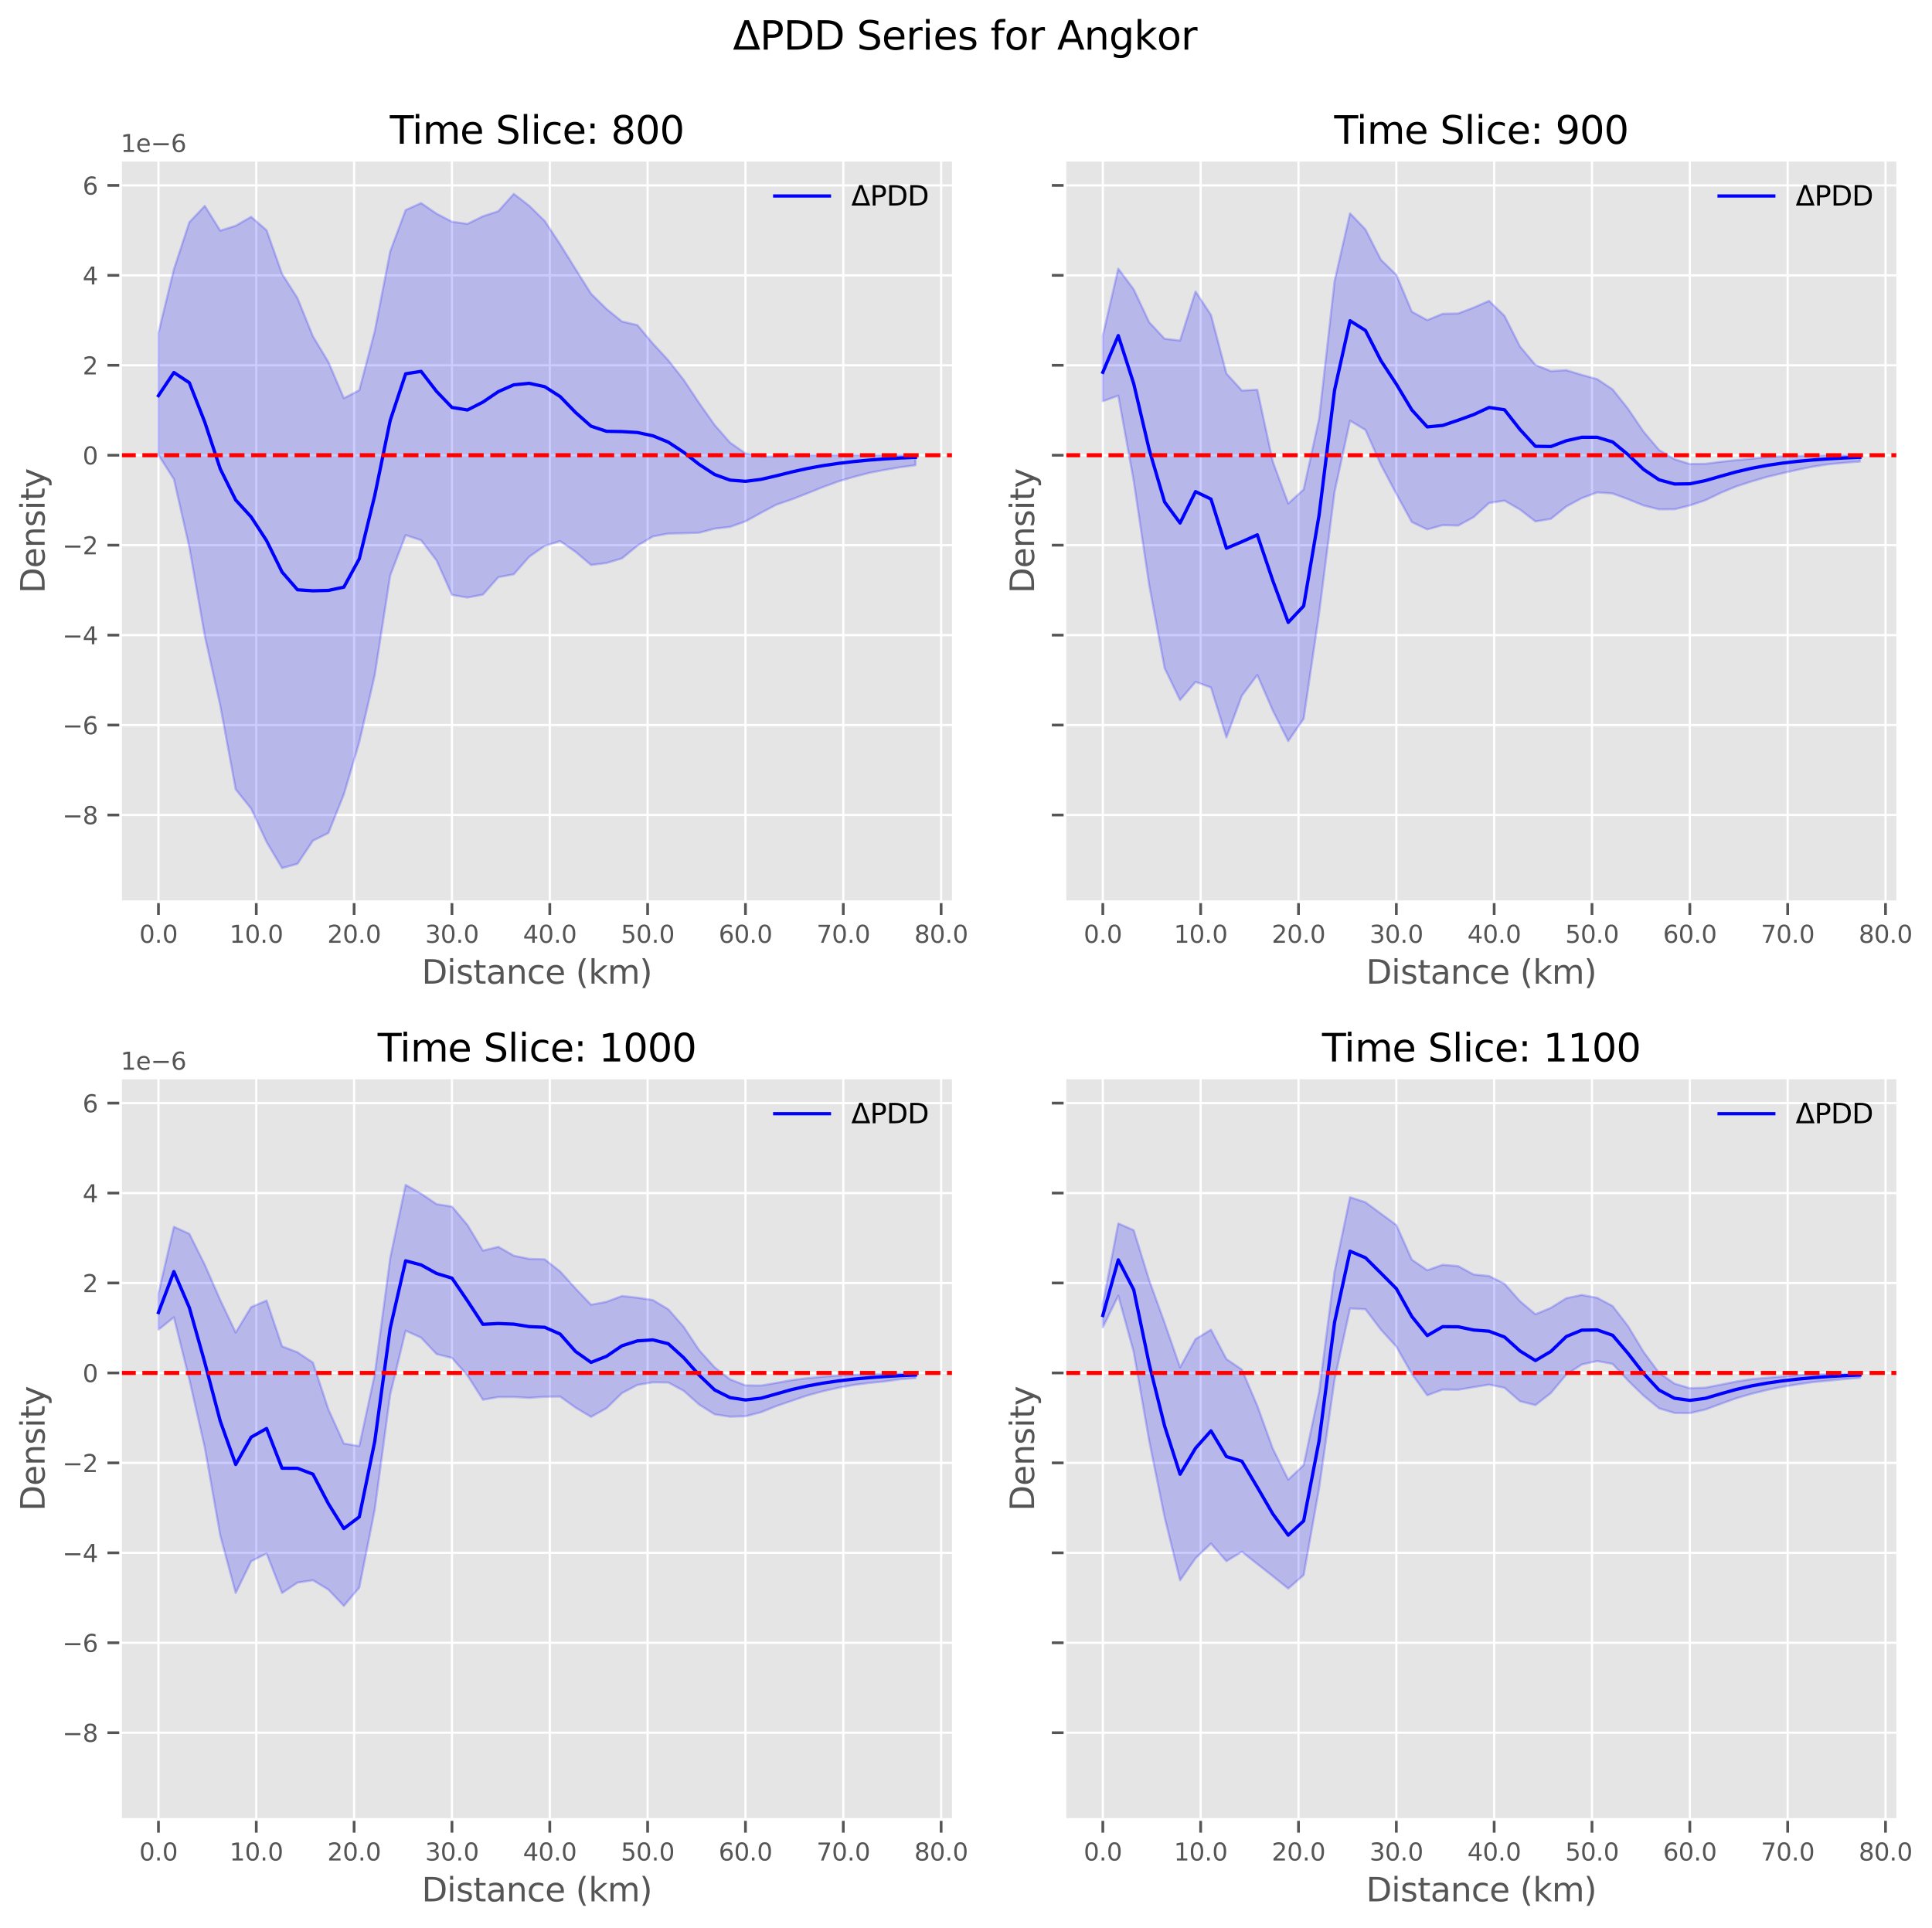 <?xml version="1.0" encoding="utf-8" standalone="no"?>
<!DOCTYPE svg PUBLIC "-//W3C//DTD SVG 1.1//EN"
  "http://www.w3.org/Graphics/SVG/1.1/DTD/svg11.dtd">
<svg xmlns:xlink="http://www.w3.org/1999/xlink" width="706.3pt" height="704.851pt" viewBox="0 0 706.3 704.851" xmlns="http://www.w3.org/2000/svg" version="1.1">
 <defs>
  <style type="text/css">*{stroke-linejoin: round; stroke-linecap: butt}</style>
 </defs>
 <g id="figure_1">
  <g id="patch_1">
   <path d="M 0 704.851 
L 706.3 704.851 
L 706.3 0 
L 0 0 
z
" style="fill: #ffffff"/>
  </g>
  <g id="axes_1">
   <g id="patch_2">
    <path d="M 44.087 329.7 
L 348.518 329.7 
L 348.518 58.56 
L 44.087 58.56 
z
" style="fill: #e5e5e5"/>
   </g>
   <g id="matplotlib.axis_1">
    <g id="xtick_1">
     <g id="line2d_1">
      <path d="M 57.925 329.7 
L 57.925 58.56 
" clip-path="url(#p612c69e8e9)" style="fill: none; stroke: #ffffff; stroke-width: 0.8; stroke-linecap: square"/>
     </g>
     <g id="line2d_2">
      <defs>
       <path id="mb8cf700e6b" d="M 0 0 
L 0 4.8 
" style="stroke: #555555"/>
      </defs>
      <g>
       <use xlink:href="#mb8cf700e6b" x="57.925" y="329.7" style="fill: #555555; stroke: #555555"/>
      </g>
     </g>
     <g id="text_1">
      <!-- 0.0 -->
      <g style="fill: #555555" transform="translate(50.927 344.687) scale(0.088 -0.088)">
       <defs>
        <path id="DejaVuSans-30" d="M 2034 4250 
Q 1547 4250 1301 3770 
Q 1056 3291 1056 2328 
Q 1056 1369 1301 889 
Q 1547 409 2034 409 
Q 2525 409 2770 889 
Q 3016 1369 3016 2328 
Q 3016 3291 2770 3770 
Q 2525 4250 2034 4250 
z
M 2034 4750 
Q 2819 4750 3233 4129 
Q 3647 3509 3647 2328 
Q 3647 1150 3233 529 
Q 2819 -91 2034 -91 
Q 1250 -91 836 529 
Q 422 1150 422 2328 
Q 422 3509 836 4129 
Q 1250 4750 2034 4750 
z
" transform="scale(0.016)"/>
        <path id="DejaVuSans-2e" d="M 684 794 
L 1344 794 
L 1344 0 
L 684 0 
L 684 794 
z
" transform="scale(0.016)"/>
       </defs>
       <use xlink:href="#DejaVuSans-30"/>
       <use xlink:href="#DejaVuSans-2e" transform="translate(63.623 0)"/>
       <use xlink:href="#DejaVuSans-30" transform="translate(95.41 0)"/>
      </g>
     </g>
    </g>
    <g id="xtick_2">
     <g id="line2d_3">
      <path d="M 93.691 329.7 
L 93.691 58.56 
" clip-path="url(#p612c69e8e9)" style="fill: none; stroke: #ffffff; stroke-width: 0.8; stroke-linecap: square"/>
     </g>
     <g id="line2d_4">
      <g>
       <use xlink:href="#mb8cf700e6b" x="93.691" y="329.7" style="fill: #555555; stroke: #555555"/>
      </g>
     </g>
     <g id="text_2">
      <!-- 10.0 -->
      <g style="fill: #555555" transform="translate(83.894 344.687) scale(0.088 -0.088)">
       <defs>
        <path id="DejaVuSans-31" d="M 794 531 
L 1825 531 
L 1825 4091 
L 703 3866 
L 703 4441 
L 1819 4666 
L 2450 4666 
L 2450 531 
L 3481 531 
L 3481 0 
L 794 0 
L 794 531 
z
" transform="scale(0.016)"/>
       </defs>
       <use xlink:href="#DejaVuSans-31"/>
       <use xlink:href="#DejaVuSans-30" transform="translate(63.623 0)"/>
       <use xlink:href="#DejaVuSans-2e" transform="translate(127.246 0)"/>
       <use xlink:href="#DejaVuSans-30" transform="translate(159.033 0)"/>
      </g>
     </g>
    </g>
    <g id="xtick_3">
     <g id="line2d_5">
      <path d="M 129.458 329.7 
L 129.458 58.56 
" clip-path="url(#p612c69e8e9)" style="fill: none; stroke: #ffffff; stroke-width: 0.8; stroke-linecap: square"/>
     </g>
     <g id="line2d_6">
      <g>
       <use xlink:href="#mb8cf700e6b" x="129.458" y="329.7" style="fill: #555555; stroke: #555555"/>
      </g>
     </g>
     <g id="text_3">
      <!-- 20.0 -->
      <g style="fill: #555555" transform="translate(119.661 344.687) scale(0.088 -0.088)">
       <defs>
        <path id="DejaVuSans-32" d="M 1228 531 
L 3431 531 
L 3431 0 
L 469 0 
L 469 531 
Q 828 903 1448 1529 
Q 2069 2156 2228 2338 
Q 2531 2678 2651 2914 
Q 2772 3150 2772 3378 
Q 2772 3750 2511 3984 
Q 2250 4219 1831 4219 
Q 1534 4219 1204 4116 
Q 875 4013 500 3803 
L 500 4441 
Q 881 4594 1212 4672 
Q 1544 4750 1819 4750 
Q 2544 4750 2975 4387 
Q 3406 4025 3406 3419 
Q 3406 3131 3298 2873 
Q 3191 2616 2906 2266 
Q 2828 2175 2409 1742 
Q 1991 1309 1228 531 
z
" transform="scale(0.016)"/>
       </defs>
       <use xlink:href="#DejaVuSans-32"/>
       <use xlink:href="#DejaVuSans-30" transform="translate(63.623 0)"/>
       <use xlink:href="#DejaVuSans-2e" transform="translate(127.246 0)"/>
       <use xlink:href="#DejaVuSans-30" transform="translate(159.033 0)"/>
      </g>
     </g>
    </g>
    <g id="xtick_4">
     <g id="line2d_7">
      <path d="M 165.225 329.7 
L 165.225 58.56 
" clip-path="url(#p612c69e8e9)" style="fill: none; stroke: #ffffff; stroke-width: 0.8; stroke-linecap: square"/>
     </g>
     <g id="line2d_8">
      <g>
       <use xlink:href="#mb8cf700e6b" x="165.225" y="329.7" style="fill: #555555; stroke: #555555"/>
      </g>
     </g>
     <g id="text_4">
      <!-- 30.0 -->
      <g style="fill: #555555" transform="translate(155.428 344.687) scale(0.088 -0.088)">
       <defs>
        <path id="DejaVuSans-33" d="M 2597 2516 
Q 3050 2419 3304 2112 
Q 3559 1806 3559 1356 
Q 3559 666 3084 287 
Q 2609 -91 1734 -91 
Q 1441 -91 1130 -33 
Q 819 25 488 141 
L 488 750 
Q 750 597 1062 519 
Q 1375 441 1716 441 
Q 2309 441 2620 675 
Q 2931 909 2931 1356 
Q 2931 1769 2642 2001 
Q 2353 2234 1838 2234 
L 1294 2234 
L 1294 2753 
L 1863 2753 
Q 2328 2753 2575 2939 
Q 2822 3125 2822 3475 
Q 2822 3834 2567 4026 
Q 2313 4219 1838 4219 
Q 1578 4219 1281 4162 
Q 984 4106 628 3988 
L 628 4550 
Q 988 4650 1302 4700 
Q 1616 4750 1894 4750 
Q 2613 4750 3031 4423 
Q 3450 4097 3450 3541 
Q 3450 3153 3228 2886 
Q 3006 2619 2597 2516 
z
" transform="scale(0.016)"/>
       </defs>
       <use xlink:href="#DejaVuSans-33"/>
       <use xlink:href="#DejaVuSans-30" transform="translate(63.623 0)"/>
       <use xlink:href="#DejaVuSans-2e" transform="translate(127.246 0)"/>
       <use xlink:href="#DejaVuSans-30" transform="translate(159.033 0)"/>
      </g>
     </g>
    </g>
    <g id="xtick_5">
     <g id="line2d_9">
      <path d="M 200.991 329.7 
L 200.991 58.56 
" clip-path="url(#p612c69e8e9)" style="fill: none; stroke: #ffffff; stroke-width: 0.8; stroke-linecap: square"/>
     </g>
     <g id="line2d_10">
      <g>
       <use xlink:href="#mb8cf700e6b" x="200.991" y="329.7" style="fill: #555555; stroke: #555555"/>
      </g>
     </g>
     <g id="text_5">
      <!-- 40.0 -->
      <g style="fill: #555555" transform="translate(191.194 344.687) scale(0.088 -0.088)">
       <defs>
        <path id="DejaVuSans-34" d="M 2419 4116 
L 825 1625 
L 2419 1625 
L 2419 4116 
z
M 2253 4666 
L 3047 4666 
L 3047 1625 
L 3713 1625 
L 3713 1100 
L 3047 1100 
L 3047 0 
L 2419 0 
L 2419 1100 
L 313 1100 
L 313 1709 
L 2253 4666 
z
" transform="scale(0.016)"/>
       </defs>
       <use xlink:href="#DejaVuSans-34"/>
       <use xlink:href="#DejaVuSans-30" transform="translate(63.623 0)"/>
       <use xlink:href="#DejaVuSans-2e" transform="translate(127.246 0)"/>
       <use xlink:href="#DejaVuSans-30" transform="translate(159.033 0)"/>
      </g>
     </g>
    </g>
    <g id="xtick_6">
     <g id="line2d_11">
      <path d="M 236.758 329.7 
L 236.758 58.56 
" clip-path="url(#p612c69e8e9)" style="fill: none; stroke: #ffffff; stroke-width: 0.8; stroke-linecap: square"/>
     </g>
     <g id="line2d_12">
      <g>
       <use xlink:href="#mb8cf700e6b" x="236.758" y="329.7" style="fill: #555555; stroke: #555555"/>
      </g>
     </g>
     <g id="text_6">
      <!-- 50.0 -->
      <g style="fill: #555555" transform="translate(226.961 344.687) scale(0.088 -0.088)">
       <defs>
        <path id="DejaVuSans-35" d="M 691 4666 
L 3169 4666 
L 3169 4134 
L 1269 4134 
L 1269 2991 
Q 1406 3038 1543 3061 
Q 1681 3084 1819 3084 
Q 2600 3084 3056 2656 
Q 3513 2228 3513 1497 
Q 3513 744 3044 326 
Q 2575 -91 1722 -91 
Q 1428 -91 1123 -41 
Q 819 9 494 109 
L 494 744 
Q 775 591 1075 516 
Q 1375 441 1709 441 
Q 2250 441 2565 725 
Q 2881 1009 2881 1497 
Q 2881 1984 2565 2268 
Q 2250 2553 1709 2553 
Q 1456 2553 1204 2497 
Q 953 2441 691 2322 
L 691 4666 
z
" transform="scale(0.016)"/>
       </defs>
       <use xlink:href="#DejaVuSans-35"/>
       <use xlink:href="#DejaVuSans-30" transform="translate(63.623 0)"/>
       <use xlink:href="#DejaVuSans-2e" transform="translate(127.246 0)"/>
       <use xlink:href="#DejaVuSans-30" transform="translate(159.033 0)"/>
      </g>
     </g>
    </g>
    <g id="xtick_7">
     <g id="line2d_13">
      <path d="M 272.524 329.7 
L 272.524 58.56 
" clip-path="url(#p612c69e8e9)" style="fill: none; stroke: #ffffff; stroke-width: 0.8; stroke-linecap: square"/>
     </g>
     <g id="line2d_14">
      <g>
       <use xlink:href="#mb8cf700e6b" x="272.524" y="329.7" style="fill: #555555; stroke: #555555"/>
      </g>
     </g>
     <g id="text_7">
      <!-- 60.0 -->
      <g style="fill: #555555" transform="translate(262.728 344.687) scale(0.088 -0.088)">
       <defs>
        <path id="DejaVuSans-36" d="M 2113 2584 
Q 1688 2584 1439 2293 
Q 1191 2003 1191 1497 
Q 1191 994 1439 701 
Q 1688 409 2113 409 
Q 2538 409 2786 701 
Q 3034 994 3034 1497 
Q 3034 2003 2786 2293 
Q 2538 2584 2113 2584 
z
M 3366 4563 
L 3366 3988 
Q 3128 4100 2886 4159 
Q 2644 4219 2406 4219 
Q 1781 4219 1451 3797 
Q 1122 3375 1075 2522 
Q 1259 2794 1537 2939 
Q 1816 3084 2150 3084 
Q 2853 3084 3261 2657 
Q 3669 2231 3669 1497 
Q 3669 778 3244 343 
Q 2819 -91 2113 -91 
Q 1303 -91 875 529 
Q 447 1150 447 2328 
Q 447 3434 972 4092 
Q 1497 4750 2381 4750 
Q 2619 4750 2861 4703 
Q 3103 4656 3366 4563 
z
" transform="scale(0.016)"/>
       </defs>
       <use xlink:href="#DejaVuSans-36"/>
       <use xlink:href="#DejaVuSans-30" transform="translate(63.623 0)"/>
       <use xlink:href="#DejaVuSans-2e" transform="translate(127.246 0)"/>
       <use xlink:href="#DejaVuSans-30" transform="translate(159.033 0)"/>
      </g>
     </g>
    </g>
    <g id="xtick_8">
     <g id="line2d_15">
      <path d="M 308.291 329.7 
L 308.291 58.56 
" clip-path="url(#p612c69e8e9)" style="fill: none; stroke: #ffffff; stroke-width: 0.8; stroke-linecap: square"/>
     </g>
     <g id="line2d_16">
      <g>
       <use xlink:href="#mb8cf700e6b" x="308.291" y="329.7" style="fill: #555555; stroke: #555555"/>
      </g>
     </g>
     <g id="text_8">
      <!-- 70.0 -->
      <g style="fill: #555555" transform="translate(298.494 344.687) scale(0.088 -0.088)">
       <defs>
        <path id="DejaVuSans-37" d="M 525 4666 
L 3525 4666 
L 3525 4397 
L 1831 0 
L 1172 0 
L 2766 4134 
L 525 4134 
L 525 4666 
z
" transform="scale(0.016)"/>
       </defs>
       <use xlink:href="#DejaVuSans-37"/>
       <use xlink:href="#DejaVuSans-30" transform="translate(63.623 0)"/>
       <use xlink:href="#DejaVuSans-2e" transform="translate(127.246 0)"/>
       <use xlink:href="#DejaVuSans-30" transform="translate(159.033 0)"/>
      </g>
     </g>
    </g>
    <g id="xtick_9">
     <g id="line2d_17">
      <path d="M 344.058 329.7 
L 344.058 58.56 
" clip-path="url(#p612c69e8e9)" style="fill: none; stroke: #ffffff; stroke-width: 0.8; stroke-linecap: square"/>
     </g>
     <g id="line2d_18">
      <g>
       <use xlink:href="#mb8cf700e6b" x="344.058" y="329.7" style="fill: #555555; stroke: #555555"/>
      </g>
     </g>
     <g id="text_9">
      <!-- 80.0 -->
      <g style="fill: #555555" transform="translate(334.261 344.687) scale(0.088 -0.088)">
       <defs>
        <path id="DejaVuSans-38" d="M 2034 2216 
Q 1584 2216 1326 1975 
Q 1069 1734 1069 1313 
Q 1069 891 1326 650 
Q 1584 409 2034 409 
Q 2484 409 2743 651 
Q 3003 894 3003 1313 
Q 3003 1734 2745 1975 
Q 2488 2216 2034 2216 
z
M 1403 2484 
Q 997 2584 770 2862 
Q 544 3141 544 3541 
Q 544 4100 942 4425 
Q 1341 4750 2034 4750 
Q 2731 4750 3128 4425 
Q 3525 4100 3525 3541 
Q 3525 3141 3298 2862 
Q 3072 2584 2669 2484 
Q 3125 2378 3379 2068 
Q 3634 1759 3634 1313 
Q 3634 634 3220 271 
Q 2806 -91 2034 -91 
Q 1263 -91 848 271 
Q 434 634 434 1313 
Q 434 1759 690 2068 
Q 947 2378 1403 2484 
z
M 1172 3481 
Q 1172 3119 1398 2916 
Q 1625 2713 2034 2713 
Q 2441 2713 2670 2916 
Q 2900 3119 2900 3481 
Q 2900 3844 2670 4047 
Q 2441 4250 2034 4250 
Q 1625 4250 1398 4047 
Q 1172 3844 1172 3481 
z
" transform="scale(0.016)"/>
       </defs>
       <use xlink:href="#DejaVuSans-38"/>
       <use xlink:href="#DejaVuSans-30" transform="translate(63.623 0)"/>
       <use xlink:href="#DejaVuSans-2e" transform="translate(127.246 0)"/>
       <use xlink:href="#DejaVuSans-30" transform="translate(159.033 0)"/>
      </g>
     </g>
    </g>
    <g id="text_10">
     <!-- Distance (km) -->
     <g style="fill: #555555" transform="translate(154.16 359.635) scale(0.12 -0.12)">
      <defs>
       <path id="DejaVuSans-44" d="M 1259 4147 
L 1259 519 
L 2022 519 
Q 2988 519 3436 956 
Q 3884 1394 3884 2338 
Q 3884 3275 3436 3711 
Q 2988 4147 2022 4147 
L 1259 4147 
z
M 628 4666 
L 1925 4666 
Q 3281 4666 3915 4102 
Q 4550 3538 4550 2338 
Q 4550 1131 3912 565 
Q 3275 0 1925 0 
L 628 0 
L 628 4666 
z
" transform="scale(0.016)"/>
       <path id="DejaVuSans-69" d="M 603 3500 
L 1178 3500 
L 1178 0 
L 603 0 
L 603 3500 
z
M 603 4863 
L 1178 4863 
L 1178 4134 
L 603 4134 
L 603 4863 
z
" transform="scale(0.016)"/>
       <path id="DejaVuSans-73" d="M 2834 3397 
L 2834 2853 
Q 2591 2978 2328 3040 
Q 2066 3103 1784 3103 
Q 1356 3103 1142 2972 
Q 928 2841 928 2578 
Q 928 2378 1081 2264 
Q 1234 2150 1697 2047 
L 1894 2003 
Q 2506 1872 2764 1633 
Q 3022 1394 3022 966 
Q 3022 478 2636 193 
Q 2250 -91 1575 -91 
Q 1294 -91 989 -36 
Q 684 19 347 128 
L 347 722 
Q 666 556 975 473 
Q 1284 391 1588 391 
Q 1994 391 2212 530 
Q 2431 669 2431 922 
Q 2431 1156 2273 1281 
Q 2116 1406 1581 1522 
L 1381 1569 
Q 847 1681 609 1914 
Q 372 2147 372 2553 
Q 372 3047 722 3315 
Q 1072 3584 1716 3584 
Q 2034 3584 2315 3537 
Q 2597 3491 2834 3397 
z
" transform="scale(0.016)"/>
       <path id="DejaVuSans-74" d="M 1172 4494 
L 1172 3500 
L 2356 3500 
L 2356 3053 
L 1172 3053 
L 1172 1153 
Q 1172 725 1289 603 
Q 1406 481 1766 481 
L 2356 481 
L 2356 0 
L 1766 0 
Q 1100 0 847 248 
Q 594 497 594 1153 
L 594 3053 
L 172 3053 
L 172 3500 
L 594 3500 
L 594 4494 
L 1172 4494 
z
" transform="scale(0.016)"/>
       <path id="DejaVuSans-61" d="M 2194 1759 
Q 1497 1759 1228 1600 
Q 959 1441 959 1056 
Q 959 750 1161 570 
Q 1363 391 1709 391 
Q 2188 391 2477 730 
Q 2766 1069 2766 1631 
L 2766 1759 
L 2194 1759 
z
M 3341 1997 
L 3341 0 
L 2766 0 
L 2766 531 
Q 2569 213 2275 61 
Q 1981 -91 1556 -91 
Q 1019 -91 701 211 
Q 384 513 384 1019 
Q 384 1609 779 1909 
Q 1175 2209 1959 2209 
L 2766 2209 
L 2766 2266 
Q 2766 2663 2505 2880 
Q 2244 3097 1772 3097 
Q 1472 3097 1187 3025 
Q 903 2953 641 2809 
L 641 3341 
Q 956 3463 1253 3523 
Q 1550 3584 1831 3584 
Q 2591 3584 2966 3190 
Q 3341 2797 3341 1997 
z
" transform="scale(0.016)"/>
       <path id="DejaVuSans-6e" d="M 3513 2113 
L 3513 0 
L 2938 0 
L 2938 2094 
Q 2938 2591 2744 2837 
Q 2550 3084 2163 3084 
Q 1697 3084 1428 2787 
Q 1159 2491 1159 1978 
L 1159 0 
L 581 0 
L 581 3500 
L 1159 3500 
L 1159 2956 
Q 1366 3272 1645 3428 
Q 1925 3584 2291 3584 
Q 2894 3584 3203 3211 
Q 3513 2838 3513 2113 
z
" transform="scale(0.016)"/>
       <path id="DejaVuSans-63" d="M 3122 3366 
L 3122 2828 
Q 2878 2963 2633 3030 
Q 2388 3097 2138 3097 
Q 1578 3097 1268 2742 
Q 959 2388 959 1747 
Q 959 1106 1268 751 
Q 1578 397 2138 397 
Q 2388 397 2633 464 
Q 2878 531 3122 666 
L 3122 134 
Q 2881 22 2623 -34 
Q 2366 -91 2075 -91 
Q 1284 -91 818 406 
Q 353 903 353 1747 
Q 353 2603 823 3093 
Q 1294 3584 2113 3584 
Q 2378 3584 2631 3529 
Q 2884 3475 3122 3366 
z
" transform="scale(0.016)"/>
       <path id="DejaVuSans-65" d="M 3597 1894 
L 3597 1613 
L 953 1613 
Q 991 1019 1311 708 
Q 1631 397 2203 397 
Q 2534 397 2845 478 
Q 3156 559 3463 722 
L 3463 178 
Q 3153 47 2828 -22 
Q 2503 -91 2169 -91 
Q 1331 -91 842 396 
Q 353 884 353 1716 
Q 353 2575 817 3079 
Q 1281 3584 2069 3584 
Q 2775 3584 3186 3129 
Q 3597 2675 3597 1894 
z
M 3022 2063 
Q 3016 2534 2758 2815 
Q 2500 3097 2075 3097 
Q 1594 3097 1305 2825 
Q 1016 2553 972 2059 
L 3022 2063 
z
" transform="scale(0.016)"/>
       <path id="DejaVuSans-20" transform="scale(0.016)"/>
       <path id="DejaVuSans-28" d="M 1984 4856 
Q 1566 4138 1362 3434 
Q 1159 2731 1159 2009 
Q 1159 1288 1364 580 
Q 1569 -128 1984 -844 
L 1484 -844 
Q 1016 -109 783 600 
Q 550 1309 550 2009 
Q 550 2706 781 3412 
Q 1013 4119 1484 4856 
L 1984 4856 
z
" transform="scale(0.016)"/>
       <path id="DejaVuSans-6b" d="M 581 4863 
L 1159 4863 
L 1159 1991 
L 2875 3500 
L 3609 3500 
L 1753 1863 
L 3688 0 
L 2938 0 
L 1159 1709 
L 1159 0 
L 581 0 
L 581 4863 
z
" transform="scale(0.016)"/>
       <path id="DejaVuSans-6d" d="M 3328 2828 
Q 3544 3216 3844 3400 
Q 4144 3584 4550 3584 
Q 5097 3584 5394 3201 
Q 5691 2819 5691 2113 
L 5691 0 
L 5113 0 
L 5113 2094 
Q 5113 2597 4934 2840 
Q 4756 3084 4391 3084 
Q 3944 3084 3684 2787 
Q 3425 2491 3425 1978 
L 3425 0 
L 2847 0 
L 2847 2094 
Q 2847 2600 2669 2842 
Q 2491 3084 2119 3084 
Q 1678 3084 1418 2786 
Q 1159 2488 1159 1978 
L 1159 0 
L 581 0 
L 581 3500 
L 1159 3500 
L 1159 2956 
Q 1356 3278 1631 3431 
Q 1906 3584 2284 3584 
Q 2666 3584 2933 3390 
Q 3200 3197 3328 2828 
z
" transform="scale(0.016)"/>
       <path id="DejaVuSans-29" d="M 513 4856 
L 1013 4856 
Q 1481 4119 1714 3412 
Q 1947 2706 1947 2009 
Q 1947 1309 1714 600 
Q 1481 -109 1013 -844 
L 513 -844 
Q 928 -128 1133 580 
Q 1338 1288 1338 2009 
Q 1338 2731 1133 3434 
Q 928 4138 513 4856 
z
" transform="scale(0.016)"/>
      </defs>
      <use xlink:href="#DejaVuSans-44"/>
      <use xlink:href="#DejaVuSans-69" transform="translate(77.002 0)"/>
      <use xlink:href="#DejaVuSans-73" transform="translate(104.785 0)"/>
      <use xlink:href="#DejaVuSans-74" transform="translate(156.885 0)"/>
      <use xlink:href="#DejaVuSans-61" transform="translate(196.094 0)"/>
      <use xlink:href="#DejaVuSans-6e" transform="translate(257.373 0)"/>
      <use xlink:href="#DejaVuSans-63" transform="translate(320.752 0)"/>
      <use xlink:href="#DejaVuSans-65" transform="translate(375.732 0)"/>
      <use xlink:href="#DejaVuSans-20" transform="translate(437.256 0)"/>
      <use xlink:href="#DejaVuSans-28" transform="translate(469.043 0)"/>
      <use xlink:href="#DejaVuSans-6b" transform="translate(508.057 0)"/>
      <use xlink:href="#DejaVuSans-6d" transform="translate(565.967 0)"/>
      <use xlink:href="#DejaVuSans-29" transform="translate(663.379 0)"/>
     </g>
    </g>
   </g>
   <g id="matplotlib.axis_2">
    <g id="ytick_1">
     <g id="line2d_19">
      <path d="M 44.087 297.967 
L 348.518 297.967 
" clip-path="url(#p612c69e8e9)" style="fill: none; stroke: #ffffff; stroke-width: 0.8; stroke-linecap: square"/>
     </g>
     <g id="line2d_20">
      <defs>
       <path id="mf373ae6baf" d="M 0 0 
L -4.8 0 
" style="stroke: #555555"/>
      </defs>
      <g>
       <use xlink:href="#mf373ae6baf" x="44.087" y="297.967" style="fill: #555555; stroke: #555555"/>
      </g>
     </g>
     <g id="text_11">
      <!-- −8 -->
      <g style="fill: #555555" transform="translate(22.814 301.311) scale(0.088 -0.088)">
       <defs>
        <path id="DejaVuSans-2212" d="M 678 2272 
L 4684 2272 
L 4684 1741 
L 678 1741 
L 678 2272 
z
" transform="scale(0.016)"/>
       </defs>
       <use xlink:href="#DejaVuSans-2212"/>
       <use xlink:href="#DejaVuSans-38" transform="translate(83.789 0)"/>
      </g>
     </g>
    </g>
    <g id="ytick_2">
     <g id="line2d_21">
      <path d="M 44.087 265.084 
L 348.518 265.084 
" clip-path="url(#p612c69e8e9)" style="fill: none; stroke: #ffffff; stroke-width: 0.8; stroke-linecap: square"/>
     </g>
     <g id="line2d_22">
      <g>
       <use xlink:href="#mf373ae6baf" x="44.087" y="265.084" style="fill: #555555; stroke: #555555"/>
      </g>
     </g>
     <g id="text_12">
      <!-- −6 -->
      <g style="fill: #555555" transform="translate(22.814 268.428) scale(0.088 -0.088)">
       <use xlink:href="#DejaVuSans-2212"/>
       <use xlink:href="#DejaVuSans-36" transform="translate(83.789 0)"/>
      </g>
     </g>
    </g>
    <g id="ytick_3">
     <g id="line2d_23">
      <path d="M 44.087 232.201 
L 348.518 232.201 
" clip-path="url(#p612c69e8e9)" style="fill: none; stroke: #ffffff; stroke-width: 0.8; stroke-linecap: square"/>
     </g>
     <g id="line2d_24">
      <g>
       <use xlink:href="#mf373ae6baf" x="44.087" y="232.201" style="fill: #555555; stroke: #555555"/>
      </g>
     </g>
     <g id="text_13">
      <!-- −4 -->
      <g style="fill: #555555" transform="translate(22.814 235.545) scale(0.088 -0.088)">
       <use xlink:href="#DejaVuSans-2212"/>
       <use xlink:href="#DejaVuSans-34" transform="translate(83.789 0)"/>
      </g>
     </g>
    </g>
    <g id="ytick_4">
     <g id="line2d_25">
      <path d="M 44.087 199.318 
L 348.518 199.318 
" clip-path="url(#p612c69e8e9)" style="fill: none; stroke: #ffffff; stroke-width: 0.8; stroke-linecap: square"/>
     </g>
     <g id="line2d_26">
      <g>
       <use xlink:href="#mf373ae6baf" x="44.087" y="199.318" style="fill: #555555; stroke: #555555"/>
      </g>
     </g>
     <g id="text_14">
      <!-- −2 -->
      <g style="fill: #555555" transform="translate(22.814 202.662) scale(0.088 -0.088)">
       <use xlink:href="#DejaVuSans-2212"/>
       <use xlink:href="#DejaVuSans-32" transform="translate(83.789 0)"/>
      </g>
     </g>
    </g>
    <g id="ytick_5">
     <g id="line2d_27">
      <path d="M 44.087 166.435 
L 348.518 166.435 
" clip-path="url(#p612c69e8e9)" style="fill: none; stroke: #ffffff; stroke-width: 0.8; stroke-linecap: square"/>
     </g>
     <g id="line2d_28">
      <g>
       <use xlink:href="#mf373ae6baf" x="44.087" y="166.435" style="fill: #555555; stroke: #555555"/>
      </g>
     </g>
     <g id="text_15">
      <!-- 0 -->
      <g style="fill: #555555" transform="translate(30.188 169.779) scale(0.088 -0.088)">
       <use xlink:href="#DejaVuSans-30"/>
      </g>
     </g>
    </g>
    <g id="ytick_6">
     <g id="line2d_29">
      <path d="M 44.087 133.552 
L 348.518 133.552 
" clip-path="url(#p612c69e8e9)" style="fill: none; stroke: #ffffff; stroke-width: 0.8; stroke-linecap: square"/>
     </g>
     <g id="line2d_30">
      <g>
       <use xlink:href="#mf373ae6baf" x="44.087" y="133.552" style="fill: #555555; stroke: #555555"/>
      </g>
     </g>
     <g id="text_16">
      <!-- 2 -->
      <g style="fill: #555555" transform="translate(30.188 136.896) scale(0.088 -0.088)">
       <use xlink:href="#DejaVuSans-32"/>
      </g>
     </g>
    </g>
    <g id="ytick_7">
     <g id="line2d_31">
      <path d="M 44.087 100.669 
L 348.518 100.669 
" clip-path="url(#p612c69e8e9)" style="fill: none; stroke: #ffffff; stroke-width: 0.8; stroke-linecap: square"/>
     </g>
     <g id="line2d_32">
      <g>
       <use xlink:href="#mf373ae6baf" x="44.087" y="100.669" style="fill: #555555; stroke: #555555"/>
      </g>
     </g>
     <g id="text_17">
      <!-- 4 -->
      <g style="fill: #555555" transform="translate(30.188 104.012) scale(0.088 -0.088)">
       <use xlink:href="#DejaVuSans-34"/>
      </g>
     </g>
    </g>
    <g id="ytick_8">
     <g id="line2d_33">
      <path d="M 44.087 67.786 
L 348.518 67.786 
" clip-path="url(#p612c69e8e9)" style="fill: none; stroke: #ffffff; stroke-width: 0.8; stroke-linecap: square"/>
     </g>
     <g id="line2d_34">
      <g>
       <use xlink:href="#mf373ae6baf" x="44.087" y="67.786" style="fill: #555555; stroke: #555555"/>
      </g>
     </g>
     <g id="text_18">
      <!-- 6 -->
      <g style="fill: #555555" transform="translate(30.188 71.129) scale(0.088 -0.088)">
       <use xlink:href="#DejaVuSans-36"/>
      </g>
     </g>
    </g>
    <g id="text_19">
     <!-- Density -->
     <g style="fill: #555555" transform="translate(16.318 216.94) rotate(-90) scale(0.12 -0.12)">
      <defs>
       <path id="DejaVuSans-79" d="M 2059 -325 
Q 1816 -950 1584 -1140 
Q 1353 -1331 966 -1331 
L 506 -1331 
L 506 -850 
L 844 -850 
Q 1081 -850 1212 -737 
Q 1344 -625 1503 -206 
L 1606 56 
L 191 3500 
L 800 3500 
L 1894 763 
L 2988 3500 
L 3597 3500 
L 2059 -325 
z
" transform="scale(0.016)"/>
      </defs>
      <use xlink:href="#DejaVuSans-44"/>
      <use xlink:href="#DejaVuSans-65" transform="translate(77.002 0)"/>
      <use xlink:href="#DejaVuSans-6e" transform="translate(138.525 0)"/>
      <use xlink:href="#DejaVuSans-73" transform="translate(201.904 0)"/>
      <use xlink:href="#DejaVuSans-69" transform="translate(254.004 0)"/>
      <use xlink:href="#DejaVuSans-74" transform="translate(281.787 0)"/>
      <use xlink:href="#DejaVuSans-79" transform="translate(320.996 0)"/>
     </g>
    </g>
    <g id="text_20">
     <!-- 1e−6 -->
     <g style="fill: #555555" transform="translate(44.087 55.56) scale(0.088 -0.088)">
      <use xlink:href="#DejaVuSans-31"/>
      <use xlink:href="#DejaVuSans-65" transform="translate(63.623 0)"/>
      <use xlink:href="#DejaVuSans-2212" transform="translate(125.146 0)"/>
      <use xlink:href="#DejaVuSans-36" transform="translate(208.936 0)"/>
     </g>
    </g>
   </g>
   <g id="FillBetweenPolyCollection_1">
    <defs>
     <path id="m2ef60be27f" d="M 57.925 -583.152 
L 57.925 -538.53 
L 63.573 -529.651 
L 69.221 -504.744 
L 74.869 -472.347 
L 80.517 -446.867 
L 86.165 -416.25 
L 91.813 -409.2 
L 97.461 -396.998 
L 103.109 -387.475 
L 108.757 -389.05 
L 114.405 -397.495 
L 120.053 -400.309 
L 125.701 -414.382 
L 131.349 -433.545 
L 136.998 -458.014 
L 142.646 -494.45 
L 148.294 -509.208 
L 153.942 -507.35 
L 159.59 -499.945 
L 165.238 -487.345 
L 170.886 -486.388 
L 176.534 -487.448 
L 182.182 -493.825 
L 187.83 -494.893 
L 193.478 -501.319 
L 199.126 -505.257 
L 204.774 -507.025 
L 210.422 -503.074 
L 216.07 -498.29 
L 221.718 -499.006 
L 227.367 -500.698 
L 233.015 -505.327 
L 238.663 -508.724 
L 244.311 -509.765 
L 249.959 -509.892 
L 255.607 -510.083 
L 261.255 -511.569 
L 266.903 -512.221 
L 272.551 -514.223 
L 278.199 -517.363 
L 283.847 -520.355 
L 289.495 -522.281 
L 295.143 -524.485 
L 300.791 -526.755 
L 306.439 -528.821 
L 312.087 -530.483 
L 317.736 -531.961 
L 323.384 -533.048 
L 329.032 -534.017 
L 334.68 -534.769 
L 334.68 -538.415 
L 334.68 -538.415 
L 329.032 -538.415 
L 323.384 -538.415 
L 317.736 -538.415 
L 312.087 -538.415 
L 306.439 -538.415 
L 300.791 -538.414 
L 295.143 -538.398 
L 289.495 -538.278 
L 283.847 -537.985 
L 278.199 -537.89 
L 272.551 -539.078 
L 266.903 -543.012 
L 261.255 -549.474 
L 255.607 -557.481 
L 249.959 -565.949 
L 244.311 -573.136 
L 238.663 -579.256 
L 233.015 -585.988 
L 227.367 -587.318 
L 221.718 -591.897 
L 216.07 -597.465 
L 210.422 -606.442 
L 204.774 -615.522 
L 199.126 -624.072 
L 193.478 -629.623 
L 187.83 -633.966 
L 182.182 -627.638 
L 176.534 -625.781 
L 170.886 -622.988 
L 165.238 -623.797 
L 159.59 -626.744 
L 153.942 -630.609 
L 148.294 -628.057 
L 142.646 -612.918 
L 136.998 -583.748 
L 131.349 -562.182 
L 125.701 -559.255 
L 120.053 -572.505 
L 114.405 -581.875 
L 108.757 -595.851 
L 103.109 -604.725 
L 97.461 -620.675 
L 91.813 -625.57 
L 86.165 -622.319 
L 80.517 -620.535 
L 74.869 -629.576 
L 69.221 -623.594 
L 63.573 -606.414 
L 57.925 -583.152 
z
" style="stroke: #0000ff; stroke-opacity: 0.2; stroke-width: 0.8"/>
    </defs>
    <g clip-path="url(#p612c69e8e9)">
     <use xlink:href="#m2ef60be27f" x="0" y="704.851" style="fill: #0000ff; fill-opacity: 0.2; stroke: #0000ff; stroke-opacity: 0.2; stroke-width: 0.8"/>
    </g>
   </g>
   <g id="line2d_35">
    <path d="M 57.925 144.639 
L 63.573 136.194 
L 69.221 139.928 
L 74.869 154.354 
L 80.517 171.42 
L 86.165 182.813 
L 91.813 188.994 
L 97.461 197.674 
L 103.109 209.127 
L 108.757 215.622 
L 114.405 216.002 
L 120.053 215.856 
L 125.701 214.667 
L 131.349 204.295 
L 136.998 181.165 
L 142.646 153.723 
L 148.294 136.663 
L 153.942 135.77 
L 159.59 143.098 
L 165.238 148.968 
L 170.886 149.893 
L 176.534 147.015 
L 182.182 143.18 
L 187.83 140.694 
L 193.478 140.144 
L 199.126 141.369 
L 204.774 144.979 
L 210.422 150.816 
L 216.07 155.814 
L 221.718 157.685 
L 227.367 157.789 
L 233.015 158.129 
L 238.663 159.33 
L 244.311 161.645 
L 249.959 165.363 
L 255.607 169.793 
L 261.255 173.483 
L 266.903 175.53 
L 272.551 175.974 
L 278.199 175.262 
L 283.847 173.949 
L 289.495 172.537 
L 295.143 171.285 
L 300.791 170.256 
L 306.439 169.425 
L 312.087 168.751 
L 317.736 168.206 
L 323.384 167.775 
L 329.032 167.449 
L 334.68 167.209 
" clip-path="url(#p612c69e8e9)" style="fill: none; stroke: #0000ff; stroke-width: 1.2; stroke-linecap: square"/>
   </g>
   <g id="line2d_36">
    <path d="M 44.087 166.435 
L 348.518 166.435 
" clip-path="url(#p612c69e8e9)" style="fill: none; stroke-dasharray: 5.55,2.4; stroke-dashoffset: 0; stroke: #ff0000; stroke-width: 1.5"/>
   </g>
   <g id="patch_3">
    <path d="M 44.087 329.7 
L 44.087 58.56 
" style="fill: none; stroke: #ffffff; stroke-linejoin: miter; stroke-linecap: square"/>
   </g>
   <g id="patch_4">
    <path d="M 348.518 329.7 
L 348.518 58.56 
" style="fill: none; stroke: #ffffff; stroke-linejoin: miter; stroke-linecap: square"/>
   </g>
   <g id="patch_5">
    <path d="M 44.087 329.7 
L 348.518 329.7 
" style="fill: none; stroke: #ffffff; stroke-linejoin: miter; stroke-linecap: square"/>
   </g>
   <g id="patch_6">
    <path d="M 44.087 58.56 
L 348.518 58.56 
" style="fill: none; stroke: #ffffff; stroke-linejoin: miter; stroke-linecap: square"/>
   </g>
   <g id="text_21">
    <!-- Time Slice: 800 -->
    <g transform="translate(142.517 52.56) scale(0.14 -0.14)">
     <defs>
      <path id="DejaVuSans-54" d="M -19 4666 
L 3928 4666 
L 3928 4134 
L 2272 4134 
L 2272 0 
L 1638 0 
L 1638 4134 
L -19 4134 
L -19 4666 
z
" transform="scale(0.016)"/>
      <path id="DejaVuSans-53" d="M 3425 4513 
L 3425 3897 
Q 3066 4069 2747 4153 
Q 2428 4238 2131 4238 
Q 1616 4238 1336 4038 
Q 1056 3838 1056 3469 
Q 1056 3159 1242 3001 
Q 1428 2844 1947 2747 
L 2328 2669 
Q 3034 2534 3370 2195 
Q 3706 1856 3706 1288 
Q 3706 609 3251 259 
Q 2797 -91 1919 -91 
Q 1588 -91 1214 -16 
Q 841 59 441 206 
L 441 856 
Q 825 641 1194 531 
Q 1563 422 1919 422 
Q 2459 422 2753 634 
Q 3047 847 3047 1241 
Q 3047 1584 2836 1778 
Q 2625 1972 2144 2069 
L 1759 2144 
Q 1053 2284 737 2584 
Q 422 2884 422 3419 
Q 422 4038 858 4394 
Q 1294 4750 2059 4750 
Q 2388 4750 2728 4690 
Q 3069 4631 3425 4513 
z
" transform="scale(0.016)"/>
      <path id="DejaVuSans-6c" d="M 603 4863 
L 1178 4863 
L 1178 0 
L 603 0 
L 603 4863 
z
" transform="scale(0.016)"/>
      <path id="DejaVuSans-3a" d="M 750 794 
L 1409 794 
L 1409 0 
L 750 0 
L 750 794 
z
M 750 3309 
L 1409 3309 
L 1409 2516 
L 750 2516 
L 750 3309 
z
" transform="scale(0.016)"/>
     </defs>
     <use xlink:href="#DejaVuSans-54"/>
     <use xlink:href="#DejaVuSans-69" transform="translate(57.959 0)"/>
     <use xlink:href="#DejaVuSans-6d" transform="translate(85.742 0)"/>
     <use xlink:href="#DejaVuSans-65" transform="translate(183.154 0)"/>
     <use xlink:href="#DejaVuSans-20" transform="translate(244.678 0)"/>
     <use xlink:href="#DejaVuSans-53" transform="translate(276.465 0)"/>
     <use xlink:href="#DejaVuSans-6c" transform="translate(339.941 0)"/>
     <use xlink:href="#DejaVuSans-69" transform="translate(367.725 0)"/>
     <use xlink:href="#DejaVuSans-63" transform="translate(395.508 0)"/>
     <use xlink:href="#DejaVuSans-65" transform="translate(450.488 0)"/>
     <use xlink:href="#DejaVuSans-3a" transform="translate(512.012 0)"/>
     <use xlink:href="#DejaVuSans-20" transform="translate(545.703 0)"/>
     <use xlink:href="#DejaVuSans-38" transform="translate(577.49 0)"/>
     <use xlink:href="#DejaVuSans-30" transform="translate(641.113 0)"/>
     <use xlink:href="#DejaVuSans-30" transform="translate(704.736 0)"/>
    </g>
   </g>
   <g id="legend_1">
    <g id="line2d_37">
     <path d="M 283.218 71.658 
L 293.218 71.658 
L 303.218 71.658 
" style="fill: none; stroke: #0000ff; stroke-width: 1.2; stroke-linecap: square"/>
    </g>
    <g id="text_22">
     <!-- $\Delta$PDD -->
     <g transform="translate(311.218 75.158) scale(0.1 -0.1)">
      <defs>
       <path id="DejaVuSans-394" d="M 2188 4044 
L 906 525 
L 3472 525 
L 2188 4044 
z
M 50 0 
L 1831 4666 
L 2547 4666 
L 4325 0 
L 50 0 
z
" transform="scale(0.016)"/>
       <path id="DejaVuSans-50" d="M 1259 4147 
L 1259 2394 
L 2053 2394 
Q 2494 2394 2734 2622 
Q 2975 2850 2975 3272 
Q 2975 3691 2734 3919 
Q 2494 4147 2053 4147 
L 1259 4147 
z
M 628 4666 
L 2053 4666 
Q 2838 4666 3239 4311 
Q 3641 3956 3641 3272 
Q 3641 2581 3239 2228 
Q 2838 1875 2053 1875 
L 1259 1875 
L 1259 0 
L 628 0 
L 628 4666 
z
" transform="scale(0.016)"/>
      </defs>
      <use xlink:href="#DejaVuSans-394" transform="translate(0 0.094)"/>
      <use xlink:href="#DejaVuSans-50" transform="translate(68.408 0.094)"/>
      <use xlink:href="#DejaVuSans-44" transform="translate(128.711 0.094)"/>
      <use xlink:href="#DejaVuSans-44" transform="translate(205.713 0.094)"/>
     </g>
    </g>
   </g>
  </g>
  <g id="axes_2">
   <g id="patch_7">
    <path d="M 389.332 329.7 
L 693.763 329.7 
L 693.763 58.56 
L 389.332 58.56 
z
" style="fill: #e5e5e5"/>
   </g>
   <g id="matplotlib.axis_3">
    <g id="xtick_10">
     <g id="line2d_38">
      <path d="M 403.17 329.7 
L 403.17 58.56 
" clip-path="url(#p00f25bf4c4)" style="fill: none; stroke: #ffffff; stroke-width: 0.8; stroke-linecap: square"/>
     </g>
     <g id="line2d_39">
      <g>
       <use xlink:href="#mb8cf700e6b" x="403.17" y="329.7" style="fill: #555555; stroke: #555555"/>
      </g>
     </g>
     <g id="text_23">
      <!-- 0.0 -->
      <g style="fill: #555555" transform="translate(396.172 344.687) scale(0.088 -0.088)">
       <use xlink:href="#DejaVuSans-30"/>
       <use xlink:href="#DejaVuSans-2e" transform="translate(63.623 0)"/>
       <use xlink:href="#DejaVuSans-30" transform="translate(95.41 0)"/>
      </g>
     </g>
    </g>
    <g id="xtick_11">
     <g id="line2d_40">
      <path d="M 438.936 329.7 
L 438.936 58.56 
" clip-path="url(#p00f25bf4c4)" style="fill: none; stroke: #ffffff; stroke-width: 0.8; stroke-linecap: square"/>
     </g>
     <g id="line2d_41">
      <g>
       <use xlink:href="#mb8cf700e6b" x="438.936" y="329.7" style="fill: #555555; stroke: #555555"/>
      </g>
     </g>
     <g id="text_24">
      <!-- 10.0 -->
      <g style="fill: #555555" transform="translate(429.139 344.687) scale(0.088 -0.088)">
       <use xlink:href="#DejaVuSans-31"/>
       <use xlink:href="#DejaVuSans-30" transform="translate(63.623 0)"/>
       <use xlink:href="#DejaVuSans-2e" transform="translate(127.246 0)"/>
       <use xlink:href="#DejaVuSans-30" transform="translate(159.033 0)"/>
      </g>
     </g>
    </g>
    <g id="xtick_12">
     <g id="line2d_42">
      <path d="M 474.703 329.7 
L 474.703 58.56 
" clip-path="url(#p00f25bf4c4)" style="fill: none; stroke: #ffffff; stroke-width: 0.8; stroke-linecap: square"/>
     </g>
     <g id="line2d_43">
      <g>
       <use xlink:href="#mb8cf700e6b" x="474.703" y="329.7" style="fill: #555555; stroke: #555555"/>
      </g>
     </g>
     <g id="text_25">
      <!-- 20.0 -->
      <g style="fill: #555555" transform="translate(464.906 344.687) scale(0.088 -0.088)">
       <use xlink:href="#DejaVuSans-32"/>
       <use xlink:href="#DejaVuSans-30" transform="translate(63.623 0)"/>
       <use xlink:href="#DejaVuSans-2e" transform="translate(127.246 0)"/>
       <use xlink:href="#DejaVuSans-30" transform="translate(159.033 0)"/>
      </g>
     </g>
    </g>
    <g id="xtick_13">
     <g id="line2d_44">
      <path d="M 510.47 329.7 
L 510.47 58.56 
" clip-path="url(#p00f25bf4c4)" style="fill: none; stroke: #ffffff; stroke-width: 0.8; stroke-linecap: square"/>
     </g>
     <g id="line2d_45">
      <g>
       <use xlink:href="#mb8cf700e6b" x="510.47" y="329.7" style="fill: #555555; stroke: #555555"/>
      </g>
     </g>
     <g id="text_26">
      <!-- 30.0 -->
      <g style="fill: #555555" transform="translate(500.673 344.687) scale(0.088 -0.088)">
       <use xlink:href="#DejaVuSans-33"/>
       <use xlink:href="#DejaVuSans-30" transform="translate(63.623 0)"/>
       <use xlink:href="#DejaVuSans-2e" transform="translate(127.246 0)"/>
       <use xlink:href="#DejaVuSans-30" transform="translate(159.033 0)"/>
      </g>
     </g>
    </g>
    <g id="xtick_14">
     <g id="line2d_46">
      <path d="M 546.236 329.7 
L 546.236 58.56 
" clip-path="url(#p00f25bf4c4)" style="fill: none; stroke: #ffffff; stroke-width: 0.8; stroke-linecap: square"/>
     </g>
     <g id="line2d_47">
      <g>
       <use xlink:href="#mb8cf700e6b" x="546.236" y="329.7" style="fill: #555555; stroke: #555555"/>
      </g>
     </g>
     <g id="text_27">
      <!-- 40.0 -->
      <g style="fill: #555555" transform="translate(536.439 344.687) scale(0.088 -0.088)">
       <use xlink:href="#DejaVuSans-34"/>
       <use xlink:href="#DejaVuSans-30" transform="translate(63.623 0)"/>
       <use xlink:href="#DejaVuSans-2e" transform="translate(127.246 0)"/>
       <use xlink:href="#DejaVuSans-30" transform="translate(159.033 0)"/>
      </g>
     </g>
    </g>
    <g id="xtick_15">
     <g id="line2d_48">
      <path d="M 582.003 329.7 
L 582.003 58.56 
" clip-path="url(#p00f25bf4c4)" style="fill: none; stroke: #ffffff; stroke-width: 0.8; stroke-linecap: square"/>
     </g>
     <g id="line2d_49">
      <g>
       <use xlink:href="#mb8cf700e6b" x="582.003" y="329.7" style="fill: #555555; stroke: #555555"/>
      </g>
     </g>
     <g id="text_28">
      <!-- 50.0 -->
      <g style="fill: #555555" transform="translate(572.206 344.687) scale(0.088 -0.088)">
       <use xlink:href="#DejaVuSans-35"/>
       <use xlink:href="#DejaVuSans-30" transform="translate(63.623 0)"/>
       <use xlink:href="#DejaVuSans-2e" transform="translate(127.246 0)"/>
       <use xlink:href="#DejaVuSans-30" transform="translate(159.033 0)"/>
      </g>
     </g>
    </g>
    <g id="xtick_16">
     <g id="line2d_50">
      <path d="M 617.769 329.7 
L 617.769 58.56 
" clip-path="url(#p00f25bf4c4)" style="fill: none; stroke: #ffffff; stroke-width: 0.8; stroke-linecap: square"/>
     </g>
     <g id="line2d_51">
      <g>
       <use xlink:href="#mb8cf700e6b" x="617.769" y="329.7" style="fill: #555555; stroke: #555555"/>
      </g>
     </g>
     <g id="text_29">
      <!-- 60.0 -->
      <g style="fill: #555555" transform="translate(607.973 344.687) scale(0.088 -0.088)">
       <use xlink:href="#DejaVuSans-36"/>
       <use xlink:href="#DejaVuSans-30" transform="translate(63.623 0)"/>
       <use xlink:href="#DejaVuSans-2e" transform="translate(127.246 0)"/>
       <use xlink:href="#DejaVuSans-30" transform="translate(159.033 0)"/>
      </g>
     </g>
    </g>
    <g id="xtick_17">
     <g id="line2d_52">
      <path d="M 653.536 329.7 
L 653.536 58.56 
" clip-path="url(#p00f25bf4c4)" style="fill: none; stroke: #ffffff; stroke-width: 0.8; stroke-linecap: square"/>
     </g>
     <g id="line2d_53">
      <g>
       <use xlink:href="#mb8cf700e6b" x="653.536" y="329.7" style="fill: #555555; stroke: #555555"/>
      </g>
     </g>
     <g id="text_30">
      <!-- 70.0 -->
      <g style="fill: #555555" transform="translate(643.739 344.687) scale(0.088 -0.088)">
       <use xlink:href="#DejaVuSans-37"/>
       <use xlink:href="#DejaVuSans-30" transform="translate(63.623 0)"/>
       <use xlink:href="#DejaVuSans-2e" transform="translate(127.246 0)"/>
       <use xlink:href="#DejaVuSans-30" transform="translate(159.033 0)"/>
      </g>
     </g>
    </g>
    <g id="xtick_18">
     <g id="line2d_54">
      <path d="M 689.303 329.7 
L 689.303 58.56 
" clip-path="url(#p00f25bf4c4)" style="fill: none; stroke: #ffffff; stroke-width: 0.8; stroke-linecap: square"/>
     </g>
     <g id="line2d_55">
      <g>
       <use xlink:href="#mb8cf700e6b" x="689.303" y="329.7" style="fill: #555555; stroke: #555555"/>
      </g>
     </g>
     <g id="text_31">
      <!-- 80.0 -->
      <g style="fill: #555555" transform="translate(679.506 344.687) scale(0.088 -0.088)">
       <use xlink:href="#DejaVuSans-38"/>
       <use xlink:href="#DejaVuSans-30" transform="translate(63.623 0)"/>
       <use xlink:href="#DejaVuSans-2e" transform="translate(127.246 0)"/>
       <use xlink:href="#DejaVuSans-30" transform="translate(159.033 0)"/>
      </g>
     </g>
    </g>
    <g id="text_32">
     <!-- Distance (km) -->
     <g style="fill: #555555" transform="translate(499.405 359.635) scale(0.12 -0.12)">
      <use xlink:href="#DejaVuSans-44"/>
      <use xlink:href="#DejaVuSans-69" transform="translate(77.002 0)"/>
      <use xlink:href="#DejaVuSans-73" transform="translate(104.785 0)"/>
      <use xlink:href="#DejaVuSans-74" transform="translate(156.885 0)"/>
      <use xlink:href="#DejaVuSans-61" transform="translate(196.094 0)"/>
      <use xlink:href="#DejaVuSans-6e" transform="translate(257.373 0)"/>
      <use xlink:href="#DejaVuSans-63" transform="translate(320.752 0)"/>
      <use xlink:href="#DejaVuSans-65" transform="translate(375.732 0)"/>
      <use xlink:href="#DejaVuSans-20" transform="translate(437.256 0)"/>
      <use xlink:href="#DejaVuSans-28" transform="translate(469.043 0)"/>
      <use xlink:href="#DejaVuSans-6b" transform="translate(508.057 0)"/>
      <use xlink:href="#DejaVuSans-6d" transform="translate(565.967 0)"/>
      <use xlink:href="#DejaVuSans-29" transform="translate(663.379 0)"/>
     </g>
    </g>
   </g>
   <g id="matplotlib.axis_4">
    <g id="ytick_9">
     <g id="line2d_56">
      <path d="M 389.332 297.967 
L 693.763 297.967 
" clip-path="url(#p00f25bf4c4)" style="fill: none; stroke: #ffffff; stroke-width: 0.8; stroke-linecap: square"/>
     </g>
     <g id="line2d_57">
      <g>
       <use xlink:href="#mf373ae6baf" x="389.332" y="297.967" style="fill: #555555; stroke: #555555"/>
      </g>
     </g>
    </g>
    <g id="ytick_10">
     <g id="line2d_58">
      <path d="M 389.332 265.084 
L 693.763 265.084 
" clip-path="url(#p00f25bf4c4)" style="fill: none; stroke: #ffffff; stroke-width: 0.8; stroke-linecap: square"/>
     </g>
     <g id="line2d_59">
      <g>
       <use xlink:href="#mf373ae6baf" x="389.332" y="265.084" style="fill: #555555; stroke: #555555"/>
      </g>
     </g>
    </g>
    <g id="ytick_11">
     <g id="line2d_60">
      <path d="M 389.332 232.201 
L 693.763 232.201 
" clip-path="url(#p00f25bf4c4)" style="fill: none; stroke: #ffffff; stroke-width: 0.8; stroke-linecap: square"/>
     </g>
     <g id="line2d_61">
      <g>
       <use xlink:href="#mf373ae6baf" x="389.332" y="232.201" style="fill: #555555; stroke: #555555"/>
      </g>
     </g>
    </g>
    <g id="ytick_12">
     <g id="line2d_62">
      <path d="M 389.332 199.318 
L 693.763 199.318 
" clip-path="url(#p00f25bf4c4)" style="fill: none; stroke: #ffffff; stroke-width: 0.8; stroke-linecap: square"/>
     </g>
     <g id="line2d_63">
      <g>
       <use xlink:href="#mf373ae6baf" x="389.332" y="199.318" style="fill: #555555; stroke: #555555"/>
      </g>
     </g>
    </g>
    <g id="ytick_13">
     <g id="line2d_64">
      <path d="M 389.332 166.435 
L 693.763 166.435 
" clip-path="url(#p00f25bf4c4)" style="fill: none; stroke: #ffffff; stroke-width: 0.8; stroke-linecap: square"/>
     </g>
     <g id="line2d_65">
      <g>
       <use xlink:href="#mf373ae6baf" x="389.332" y="166.435" style="fill: #555555; stroke: #555555"/>
      </g>
     </g>
    </g>
    <g id="ytick_14">
     <g id="line2d_66">
      <path d="M 389.332 133.552 
L 693.763 133.552 
" clip-path="url(#p00f25bf4c4)" style="fill: none; stroke: #ffffff; stroke-width: 0.8; stroke-linecap: square"/>
     </g>
     <g id="line2d_67">
      <g>
       <use xlink:href="#mf373ae6baf" x="389.332" y="133.552" style="fill: #555555; stroke: #555555"/>
      </g>
     </g>
    </g>
    <g id="ytick_15">
     <g id="line2d_68">
      <path d="M 389.332 100.669 
L 693.763 100.669 
" clip-path="url(#p00f25bf4c4)" style="fill: none; stroke: #ffffff; stroke-width: 0.8; stroke-linecap: square"/>
     </g>
     <g id="line2d_69">
      <g>
       <use xlink:href="#mf373ae6baf" x="389.332" y="100.669" style="fill: #555555; stroke: #555555"/>
      </g>
     </g>
    </g>
    <g id="ytick_16">
     <g id="line2d_70">
      <path d="M 389.332 67.786 
L 693.763 67.786 
" clip-path="url(#p00f25bf4c4)" style="fill: none; stroke: #ffffff; stroke-width: 0.8; stroke-linecap: square"/>
     </g>
     <g id="line2d_71">
      <g>
       <use xlink:href="#mf373ae6baf" x="389.332" y="67.786" style="fill: #555555; stroke: #555555"/>
      </g>
     </g>
    </g>
    <g id="text_33">
     <!-- Density -->
     <g style="fill: #555555" transform="translate(378.036 216.94) rotate(-90) scale(0.12 -0.12)">
      <use xlink:href="#DejaVuSans-44"/>
      <use xlink:href="#DejaVuSans-65" transform="translate(77.002 0)"/>
      <use xlink:href="#DejaVuSans-6e" transform="translate(138.525 0)"/>
      <use xlink:href="#DejaVuSans-73" transform="translate(201.904 0)"/>
      <use xlink:href="#DejaVuSans-69" transform="translate(254.004 0)"/>
      <use xlink:href="#DejaVuSans-74" transform="translate(281.787 0)"/>
      <use xlink:href="#DejaVuSans-79" transform="translate(320.996 0)"/>
     </g>
    </g>
   </g>
   <g id="FillBetweenPolyCollection_2">
    <defs>
     <path id="md9a9542904" d="M 403.17 -582.192 
L 403.17 -558.152 
L 408.818 -560.213 
L 414.466 -528.987 
L 420.114 -490.989 
L 425.762 -460.564 
L 431.41 -448.915 
L 437.058 -455.561 
L 442.706 -453.503 
L 448.354 -435.245 
L 454.002 -450.51 
L 459.65 -458.068 
L 465.298 -445.079 
L 470.946 -433.912 
L 476.594 -442.079 
L 482.243 -480.607 
L 487.891 -525.009 
L 493.539 -551.042 
L 499.187 -547.644 
L 504.835 -534.916 
L 510.483 -524.26 
L 516.131 -513.972 
L 521.779 -511.295 
L 527.427 -512.853 
L 533.075 -512.695 
L 538.723 -515.765 
L 544.371 -520.957 
L 550.019 -521.814 
L 555.667 -518.566 
L 561.315 -514.205 
L 566.963 -515.138 
L 572.612 -519.69 
L 578.26 -522.727 
L 583.908 -524.831 
L 589.556 -524.423 
L 595.204 -522.335 
L 600.852 -520.045 
L 606.5 -518.632 
L 612.148 -518.659 
L 617.796 -520.06 
L 623.444 -521.956 
L 629.092 -524.681 
L 634.74 -527.013 
L 640.388 -528.857 
L 646.036 -530.505 
L 651.684 -531.857 
L 657.332 -533.137 
L 662.981 -534.283 
L 668.629 -535.136 
L 674.277 -535.649 
L 679.925 -536.109 
L 679.925 -538.415 
L 679.925 -538.415 
L 674.277 -538.415 
L 668.629 -538.405 
L 662.981 -538.325 
L 657.332 -538.237 
L 651.684 -538.047 
L 646.036 -537.749 
L 640.388 -537.15 
L 634.74 -536.615 
L 629.092 -536.02 
L 623.444 -535.275 
L 617.796 -535.206 
L 612.148 -536.953 
L 606.5 -540.362 
L 600.852 -547.025 
L 595.204 -555.369 
L 589.556 -562.47 
L 583.908 -566.233 
L 578.26 -567.791 
L 572.612 -569.499 
L 566.963 -569.174 
L 561.315 -571.443 
L 555.667 -578.187 
L 550.019 -589.365 
L 544.371 -594.854 
L 538.723 -592.394 
L 533.075 -590.245 
L 527.427 -590.133 
L 521.779 -587.805 
L 516.131 -590.906 
L 510.483 -604.357 
L 504.835 -609.885 
L 499.187 -620.962 
L 493.539 -626.856 
L 487.891 -602.085 
L 482.243 -551.819 
L 476.594 -525.907 
L 470.946 -520.753 
L 465.298 -536.135 
L 459.65 -562.367 
L 454.002 -562.066 
L 448.354 -568.277 
L 442.706 -589.707 
L 437.058 -598.286 
L 431.41 -580.355 
L 425.762 -580.993 
L 420.114 -587.049 
L 414.466 -599.053 
L 408.818 -606.639 
L 403.17 -582.192 
z
" style="stroke: #0000ff; stroke-opacity: 0.2; stroke-width: 0.8"/>
    </defs>
    <g clip-path="url(#p00f25bf4c4)">
     <use xlink:href="#md9a9542904" x="0" y="704.851" style="fill: #0000ff; fill-opacity: 0.2; stroke: #0000ff; stroke-opacity: 0.2; stroke-width: 0.8"/>
    </g>
   </g>
   <g id="line2d_72">
    <path d="M 403.17 136.119 
L 408.818 122.7 
L 414.466 140.286 
L 420.114 164.341 
L 425.762 183.561 
L 431.41 191.222 
L 437.058 179.737 
L 442.706 182.457 
L 448.354 200.437 
L 454.002 198.06 
L 459.65 195.535 
L 465.298 212.253 
L 470.946 227.549 
L 476.594 221.544 
L 482.243 188.234 
L 487.891 142.625 
L 493.539 117.263 
L 499.187 120.821 
L 504.835 131.852 
L 510.483 140.455 
L 516.131 149.871 
L 521.779 156.081 
L 527.427 155.533 
L 533.075 153.626 
L 538.723 151.581 
L 544.371 148.973 
L 550.019 149.818 
L 555.667 157.026 
L 561.315 163.17 
L 566.963 163.251 
L 572.612 161.137 
L 578.26 159.875 
L 583.908 159.874 
L 589.556 161.586 
L 595.204 166.232 
L 600.852 171.618 
L 606.5 175.405 
L 612.148 176.955 
L 617.796 176.881 
L 623.444 175.723 
L 629.092 174.086 
L 634.74 172.517 
L 640.388 171.197 
L 646.036 170.14 
L 651.684 169.31 
L 657.332 168.648 
L 662.981 168.149 
L 668.629 167.749 
L 674.277 167.43 
L 679.925 167.192 
" clip-path="url(#p00f25bf4c4)" style="fill: none; stroke: #0000ff; stroke-width: 1.2; stroke-linecap: square"/>
   </g>
   <g id="line2d_73">
    <path d="M 389.332 166.435 
L 693.763 166.435 
" clip-path="url(#p00f25bf4c4)" style="fill: none; stroke-dasharray: 5.55,2.4; stroke-dashoffset: 0; stroke: #ff0000; stroke-width: 1.5"/>
   </g>
   <g id="patch_8">
    <path d="M 389.332 329.7 
L 389.332 58.56 
" style="fill: none; stroke: #ffffff; stroke-linejoin: miter; stroke-linecap: square"/>
   </g>
   <g id="patch_9">
    <path d="M 693.763 329.7 
L 693.763 58.56 
" style="fill: none; stroke: #ffffff; stroke-linejoin: miter; stroke-linecap: square"/>
   </g>
   <g id="patch_10">
    <path d="M 389.332 329.7 
L 693.763 329.7 
" style="fill: none; stroke: #ffffff; stroke-linejoin: miter; stroke-linecap: square"/>
   </g>
   <g id="patch_11">
    <path d="M 389.332 58.56 
L 693.763 58.56 
" style="fill: none; stroke: #ffffff; stroke-linejoin: miter; stroke-linecap: square"/>
   </g>
   <g id="text_34">
    <!-- Time Slice: 900 -->
    <g transform="translate(487.762 52.56) scale(0.14 -0.14)">
     <defs>
      <path id="DejaVuSans-39" d="M 703 97 
L 703 672 
Q 941 559 1184 500 
Q 1428 441 1663 441 
Q 2288 441 2617 861 
Q 2947 1281 2994 2138 
Q 2813 1869 2534 1725 
Q 2256 1581 1919 1581 
Q 1219 1581 811 2004 
Q 403 2428 403 3163 
Q 403 3881 828 4315 
Q 1253 4750 1959 4750 
Q 2769 4750 3195 4129 
Q 3622 3509 3622 2328 
Q 3622 1225 3098 567 
Q 2575 -91 1691 -91 
Q 1453 -91 1209 -44 
Q 966 3 703 97 
z
M 1959 2075 
Q 2384 2075 2632 2365 
Q 2881 2656 2881 3163 
Q 2881 3666 2632 3958 
Q 2384 4250 1959 4250 
Q 1534 4250 1286 3958 
Q 1038 3666 1038 3163 
Q 1038 2656 1286 2365 
Q 1534 2075 1959 2075 
z
" transform="scale(0.016)"/>
     </defs>
     <use xlink:href="#DejaVuSans-54"/>
     <use xlink:href="#DejaVuSans-69" transform="translate(57.959 0)"/>
     <use xlink:href="#DejaVuSans-6d" transform="translate(85.742 0)"/>
     <use xlink:href="#DejaVuSans-65" transform="translate(183.154 0)"/>
     <use xlink:href="#DejaVuSans-20" transform="translate(244.678 0)"/>
     <use xlink:href="#DejaVuSans-53" transform="translate(276.465 0)"/>
     <use xlink:href="#DejaVuSans-6c" transform="translate(339.941 0)"/>
     <use xlink:href="#DejaVuSans-69" transform="translate(367.725 0)"/>
     <use xlink:href="#DejaVuSans-63" transform="translate(395.508 0)"/>
     <use xlink:href="#DejaVuSans-65" transform="translate(450.488 0)"/>
     <use xlink:href="#DejaVuSans-3a" transform="translate(512.012 0)"/>
     <use xlink:href="#DejaVuSans-20" transform="translate(545.703 0)"/>
     <use xlink:href="#DejaVuSans-39" transform="translate(577.49 0)"/>
     <use xlink:href="#DejaVuSans-30" transform="translate(641.113 0)"/>
     <use xlink:href="#DejaVuSans-30" transform="translate(704.736 0)"/>
    </g>
   </g>
   <g id="legend_2">
    <g id="line2d_74">
     <path d="M 628.463 71.658 
L 638.463 71.658 
L 648.463 71.658 
" style="fill: none; stroke: #0000ff; stroke-width: 1.2; stroke-linecap: square"/>
    </g>
    <g id="text_35">
     <!-- $\Delta$PDD -->
     <g transform="translate(656.463 75.158) scale(0.1 -0.1)">
      <use xlink:href="#DejaVuSans-394" transform="translate(0 0.094)"/>
      <use xlink:href="#DejaVuSans-50" transform="translate(68.408 0.094)"/>
      <use xlink:href="#DejaVuSans-44" transform="translate(128.711 0.094)"/>
      <use xlink:href="#DejaVuSans-44" transform="translate(205.713 0.094)"/>
     </g>
    </g>
   </g>
  </g>
  <g id="axes_3">
   <g id="patch_12">
    <path d="M 44.087 665.22 
L 348.518 665.22 
L 348.518 394.08 
L 44.087 394.08 
z
" style="fill: #e5e5e5"/>
   </g>
   <g id="matplotlib.axis_5">
    <g id="xtick_19">
     <g id="line2d_75">
      <path d="M 57.925 665.22 
L 57.925 394.08 
" clip-path="url(#p19fa71a316)" style="fill: none; stroke: #ffffff; stroke-width: 0.8; stroke-linecap: square"/>
     </g>
     <g id="line2d_76">
      <g>
       <use xlink:href="#mb8cf700e6b" x="57.925" y="665.22" style="fill: #555555; stroke: #555555"/>
      </g>
     </g>
     <g id="text_36">
      <!-- 0.0 -->
      <g style="fill: #555555" transform="translate(50.927 680.207) scale(0.088 -0.088)">
       <use xlink:href="#DejaVuSans-30"/>
       <use xlink:href="#DejaVuSans-2e" transform="translate(63.623 0)"/>
       <use xlink:href="#DejaVuSans-30" transform="translate(95.41 0)"/>
      </g>
     </g>
    </g>
    <g id="xtick_20">
     <g id="line2d_77">
      <path d="M 93.691 665.22 
L 93.691 394.08 
" clip-path="url(#p19fa71a316)" style="fill: none; stroke: #ffffff; stroke-width: 0.8; stroke-linecap: square"/>
     </g>
     <g id="line2d_78">
      <g>
       <use xlink:href="#mb8cf700e6b" x="93.691" y="665.22" style="fill: #555555; stroke: #555555"/>
      </g>
     </g>
     <g id="text_37">
      <!-- 10.0 -->
      <g style="fill: #555555" transform="translate(83.894 680.207) scale(0.088 -0.088)">
       <use xlink:href="#DejaVuSans-31"/>
       <use xlink:href="#DejaVuSans-30" transform="translate(63.623 0)"/>
       <use xlink:href="#DejaVuSans-2e" transform="translate(127.246 0)"/>
       <use xlink:href="#DejaVuSans-30" transform="translate(159.033 0)"/>
      </g>
     </g>
    </g>
    <g id="xtick_21">
     <g id="line2d_79">
      <path d="M 129.458 665.22 
L 129.458 394.08 
" clip-path="url(#p19fa71a316)" style="fill: none; stroke: #ffffff; stroke-width: 0.8; stroke-linecap: square"/>
     </g>
     <g id="line2d_80">
      <g>
       <use xlink:href="#mb8cf700e6b" x="129.458" y="665.22" style="fill: #555555; stroke: #555555"/>
      </g>
     </g>
     <g id="text_38">
      <!-- 20.0 -->
      <g style="fill: #555555" transform="translate(119.661 680.207) scale(0.088 -0.088)">
       <use xlink:href="#DejaVuSans-32"/>
       <use xlink:href="#DejaVuSans-30" transform="translate(63.623 0)"/>
       <use xlink:href="#DejaVuSans-2e" transform="translate(127.246 0)"/>
       <use xlink:href="#DejaVuSans-30" transform="translate(159.033 0)"/>
      </g>
     </g>
    </g>
    <g id="xtick_22">
     <g id="line2d_81">
      <path d="M 165.225 665.22 
L 165.225 394.08 
" clip-path="url(#p19fa71a316)" style="fill: none; stroke: #ffffff; stroke-width: 0.8; stroke-linecap: square"/>
     </g>
     <g id="line2d_82">
      <g>
       <use xlink:href="#mb8cf700e6b" x="165.225" y="665.22" style="fill: #555555; stroke: #555555"/>
      </g>
     </g>
     <g id="text_39">
      <!-- 30.0 -->
      <g style="fill: #555555" transform="translate(155.428 680.207) scale(0.088 -0.088)">
       <use xlink:href="#DejaVuSans-33"/>
       <use xlink:href="#DejaVuSans-30" transform="translate(63.623 0)"/>
       <use xlink:href="#DejaVuSans-2e" transform="translate(127.246 0)"/>
       <use xlink:href="#DejaVuSans-30" transform="translate(159.033 0)"/>
      </g>
     </g>
    </g>
    <g id="xtick_23">
     <g id="line2d_83">
      <path d="M 200.991 665.22 
L 200.991 394.08 
" clip-path="url(#p19fa71a316)" style="fill: none; stroke: #ffffff; stroke-width: 0.8; stroke-linecap: square"/>
     </g>
     <g id="line2d_84">
      <g>
       <use xlink:href="#mb8cf700e6b" x="200.991" y="665.22" style="fill: #555555; stroke: #555555"/>
      </g>
     </g>
     <g id="text_40">
      <!-- 40.0 -->
      <g style="fill: #555555" transform="translate(191.194 680.207) scale(0.088 -0.088)">
       <use xlink:href="#DejaVuSans-34"/>
       <use xlink:href="#DejaVuSans-30" transform="translate(63.623 0)"/>
       <use xlink:href="#DejaVuSans-2e" transform="translate(127.246 0)"/>
       <use xlink:href="#DejaVuSans-30" transform="translate(159.033 0)"/>
      </g>
     </g>
    </g>
    <g id="xtick_24">
     <g id="line2d_85">
      <path d="M 236.758 665.22 
L 236.758 394.08 
" clip-path="url(#p19fa71a316)" style="fill: none; stroke: #ffffff; stroke-width: 0.8; stroke-linecap: square"/>
     </g>
     <g id="line2d_86">
      <g>
       <use xlink:href="#mb8cf700e6b" x="236.758" y="665.22" style="fill: #555555; stroke: #555555"/>
      </g>
     </g>
     <g id="text_41">
      <!-- 50.0 -->
      <g style="fill: #555555" transform="translate(226.961 680.207) scale(0.088 -0.088)">
       <use xlink:href="#DejaVuSans-35"/>
       <use xlink:href="#DejaVuSans-30" transform="translate(63.623 0)"/>
       <use xlink:href="#DejaVuSans-2e" transform="translate(127.246 0)"/>
       <use xlink:href="#DejaVuSans-30" transform="translate(159.033 0)"/>
      </g>
     </g>
    </g>
    <g id="xtick_25">
     <g id="line2d_87">
      <path d="M 272.524 665.22 
L 272.524 394.08 
" clip-path="url(#p19fa71a316)" style="fill: none; stroke: #ffffff; stroke-width: 0.8; stroke-linecap: square"/>
     </g>
     <g id="line2d_88">
      <g>
       <use xlink:href="#mb8cf700e6b" x="272.524" y="665.22" style="fill: #555555; stroke: #555555"/>
      </g>
     </g>
     <g id="text_42">
      <!-- 60.0 -->
      <g style="fill: #555555" transform="translate(262.728 680.207) scale(0.088 -0.088)">
       <use xlink:href="#DejaVuSans-36"/>
       <use xlink:href="#DejaVuSans-30" transform="translate(63.623 0)"/>
       <use xlink:href="#DejaVuSans-2e" transform="translate(127.246 0)"/>
       <use xlink:href="#DejaVuSans-30" transform="translate(159.033 0)"/>
      </g>
     </g>
    </g>
    <g id="xtick_26">
     <g id="line2d_89">
      <path d="M 308.291 665.22 
L 308.291 394.08 
" clip-path="url(#p19fa71a316)" style="fill: none; stroke: #ffffff; stroke-width: 0.8; stroke-linecap: square"/>
     </g>
     <g id="line2d_90">
      <g>
       <use xlink:href="#mb8cf700e6b" x="308.291" y="665.22" style="fill: #555555; stroke: #555555"/>
      </g>
     </g>
     <g id="text_43">
      <!-- 70.0 -->
      <g style="fill: #555555" transform="translate(298.494 680.207) scale(0.088 -0.088)">
       <use xlink:href="#DejaVuSans-37"/>
       <use xlink:href="#DejaVuSans-30" transform="translate(63.623 0)"/>
       <use xlink:href="#DejaVuSans-2e" transform="translate(127.246 0)"/>
       <use xlink:href="#DejaVuSans-30" transform="translate(159.033 0)"/>
      </g>
     </g>
    </g>
    <g id="xtick_27">
     <g id="line2d_91">
      <path d="M 344.058 665.22 
L 344.058 394.08 
" clip-path="url(#p19fa71a316)" style="fill: none; stroke: #ffffff; stroke-width: 0.8; stroke-linecap: square"/>
     </g>
     <g id="line2d_92">
      <g>
       <use xlink:href="#mb8cf700e6b" x="344.058" y="665.22" style="fill: #555555; stroke: #555555"/>
      </g>
     </g>
     <g id="text_44">
      <!-- 80.0 -->
      <g style="fill: #555555" transform="translate(334.261 680.207) scale(0.088 -0.088)">
       <use xlink:href="#DejaVuSans-38"/>
       <use xlink:href="#DejaVuSans-30" transform="translate(63.623 0)"/>
       <use xlink:href="#DejaVuSans-2e" transform="translate(127.246 0)"/>
       <use xlink:href="#DejaVuSans-30" transform="translate(159.033 0)"/>
      </g>
     </g>
    </g>
    <g id="text_45">
     <!-- Distance (km) -->
     <g style="fill: #555555" transform="translate(154.16 695.155) scale(0.12 -0.12)">
      <use xlink:href="#DejaVuSans-44"/>
      <use xlink:href="#DejaVuSans-69" transform="translate(77.002 0)"/>
      <use xlink:href="#DejaVuSans-73" transform="translate(104.785 0)"/>
      <use xlink:href="#DejaVuSans-74" transform="translate(156.885 0)"/>
      <use xlink:href="#DejaVuSans-61" transform="translate(196.094 0)"/>
      <use xlink:href="#DejaVuSans-6e" transform="translate(257.373 0)"/>
      <use xlink:href="#DejaVuSans-63" transform="translate(320.752 0)"/>
      <use xlink:href="#DejaVuSans-65" transform="translate(375.732 0)"/>
      <use xlink:href="#DejaVuSans-20" transform="translate(437.256 0)"/>
      <use xlink:href="#DejaVuSans-28" transform="translate(469.043 0)"/>
      <use xlink:href="#DejaVuSans-6b" transform="translate(508.057 0)"/>
      <use xlink:href="#DejaVuSans-6d" transform="translate(565.967 0)"/>
      <use xlink:href="#DejaVuSans-29" transform="translate(663.379 0)"/>
     </g>
    </g>
   </g>
   <g id="matplotlib.axis_6">
    <g id="ytick_17">
     <g id="line2d_93">
      <path d="M 44.087 633.487 
L 348.518 633.487 
" clip-path="url(#p19fa71a316)" style="fill: none; stroke: #ffffff; stroke-width: 0.8; stroke-linecap: square"/>
     </g>
     <g id="line2d_94">
      <g>
       <use xlink:href="#mf373ae6baf" x="44.087" y="633.487" style="fill: #555555; stroke: #555555"/>
      </g>
     </g>
     <g id="text_46">
      <!-- −8 -->
      <g style="fill: #555555" transform="translate(22.814 636.831) scale(0.088 -0.088)">
       <use xlink:href="#DejaVuSans-2212"/>
       <use xlink:href="#DejaVuSans-38" transform="translate(83.789 0)"/>
      </g>
     </g>
    </g>
    <g id="ytick_18">
     <g id="line2d_95">
      <path d="M 44.087 600.604 
L 348.518 600.604 
" clip-path="url(#p19fa71a316)" style="fill: none; stroke: #ffffff; stroke-width: 0.8; stroke-linecap: square"/>
     </g>
     <g id="line2d_96">
      <g>
       <use xlink:href="#mf373ae6baf" x="44.087" y="600.604" style="fill: #555555; stroke: #555555"/>
      </g>
     </g>
     <g id="text_47">
      <!-- −6 -->
      <g style="fill: #555555" transform="translate(22.814 603.948) scale(0.088 -0.088)">
       <use xlink:href="#DejaVuSans-2212"/>
       <use xlink:href="#DejaVuSans-36" transform="translate(83.789 0)"/>
      </g>
     </g>
    </g>
    <g id="ytick_19">
     <g id="line2d_97">
      <path d="M 44.087 567.721 
L 348.518 567.721 
" clip-path="url(#p19fa71a316)" style="fill: none; stroke: #ffffff; stroke-width: 0.8; stroke-linecap: square"/>
     </g>
     <g id="line2d_98">
      <g>
       <use xlink:href="#mf373ae6baf" x="44.087" y="567.721" style="fill: #555555; stroke: #555555"/>
      </g>
     </g>
     <g id="text_48">
      <!-- −4 -->
      <g style="fill: #555555" transform="translate(22.814 571.065) scale(0.088 -0.088)">
       <use xlink:href="#DejaVuSans-2212"/>
       <use xlink:href="#DejaVuSans-34" transform="translate(83.789 0)"/>
      </g>
     </g>
    </g>
    <g id="ytick_20">
     <g id="line2d_99">
      <path d="M 44.087 534.838 
L 348.518 534.838 
" clip-path="url(#p19fa71a316)" style="fill: none; stroke: #ffffff; stroke-width: 0.8; stroke-linecap: square"/>
     </g>
     <g id="line2d_100">
      <g>
       <use xlink:href="#mf373ae6baf" x="44.087" y="534.838" style="fill: #555555; stroke: #555555"/>
      </g>
     </g>
     <g id="text_49">
      <!-- −2 -->
      <g style="fill: #555555" transform="translate(22.814 538.182) scale(0.088 -0.088)">
       <use xlink:href="#DejaVuSans-2212"/>
       <use xlink:href="#DejaVuSans-32" transform="translate(83.789 0)"/>
      </g>
     </g>
    </g>
    <g id="ytick_21">
     <g id="line2d_101">
      <path d="M 44.087 501.955 
L 348.518 501.955 
" clip-path="url(#p19fa71a316)" style="fill: none; stroke: #ffffff; stroke-width: 0.8; stroke-linecap: square"/>
     </g>
     <g id="line2d_102">
      <g>
       <use xlink:href="#mf373ae6baf" x="44.087" y="501.955" style="fill: #555555; stroke: #555555"/>
      </g>
     </g>
     <g id="text_50">
      <!-- 0 -->
      <g style="fill: #555555" transform="translate(30.188 505.299) scale(0.088 -0.088)">
       <use xlink:href="#DejaVuSans-30"/>
      </g>
     </g>
    </g>
    <g id="ytick_22">
     <g id="line2d_103">
      <path d="M 44.087 469.072 
L 348.518 469.072 
" clip-path="url(#p19fa71a316)" style="fill: none; stroke: #ffffff; stroke-width: 0.8; stroke-linecap: square"/>
     </g>
     <g id="line2d_104">
      <g>
       <use xlink:href="#mf373ae6baf" x="44.087" y="469.072" style="fill: #555555; stroke: #555555"/>
      </g>
     </g>
     <g id="text_51">
      <!-- 2 -->
      <g style="fill: #555555" transform="translate(30.188 472.416) scale(0.088 -0.088)">
       <use xlink:href="#DejaVuSans-32"/>
      </g>
     </g>
    </g>
    <g id="ytick_23">
     <g id="line2d_105">
      <path d="M 44.087 436.189 
L 348.518 436.189 
" clip-path="url(#p19fa71a316)" style="fill: none; stroke: #ffffff; stroke-width: 0.8; stroke-linecap: square"/>
     </g>
     <g id="line2d_106">
      <g>
       <use xlink:href="#mf373ae6baf" x="44.087" y="436.189" style="fill: #555555; stroke: #555555"/>
      </g>
     </g>
     <g id="text_52">
      <!-- 4 -->
      <g style="fill: #555555" transform="translate(30.188 439.532) scale(0.088 -0.088)">
       <use xlink:href="#DejaVuSans-34"/>
      </g>
     </g>
    </g>
    <g id="ytick_24">
     <g id="line2d_107">
      <path d="M 44.087 403.306 
L 348.518 403.306 
" clip-path="url(#p19fa71a316)" style="fill: none; stroke: #ffffff; stroke-width: 0.8; stroke-linecap: square"/>
     </g>
     <g id="line2d_108">
      <g>
       <use xlink:href="#mf373ae6baf" x="44.087" y="403.306" style="fill: #555555; stroke: #555555"/>
      </g>
     </g>
     <g id="text_53">
      <!-- 6 -->
      <g style="fill: #555555" transform="translate(30.188 406.649) scale(0.088 -0.088)">
       <use xlink:href="#DejaVuSans-36"/>
      </g>
     </g>
    </g>
    <g id="text_54">
     <!-- Density -->
     <g style="fill: #555555" transform="translate(16.318 552.46) rotate(-90) scale(0.12 -0.12)">
      <use xlink:href="#DejaVuSans-44"/>
      <use xlink:href="#DejaVuSans-65" transform="translate(77.002 0)"/>
      <use xlink:href="#DejaVuSans-6e" transform="translate(138.525 0)"/>
      <use xlink:href="#DejaVuSans-73" transform="translate(201.904 0)"/>
      <use xlink:href="#DejaVuSans-69" transform="translate(254.004 0)"/>
      <use xlink:href="#DejaVuSans-74" transform="translate(281.787 0)"/>
      <use xlink:href="#DejaVuSans-79" transform="translate(320.996 0)"/>
     </g>
    </g>
    <g id="text_55">
     <!-- 1e−6 -->
     <g style="fill: #555555" transform="translate(44.087 391.08) scale(0.088 -0.088)">
      <use xlink:href="#DejaVuSans-31"/>
      <use xlink:href="#DejaVuSans-65" transform="translate(63.623 0)"/>
      <use xlink:href="#DejaVuSans-2212" transform="translate(125.146 0)"/>
      <use xlink:href="#DejaVuSans-36" transform="translate(208.936 0)"/>
     </g>
    </g>
   </g>
   <g id="FillBetweenPolyCollection_3">
    <defs>
     <path id="m6bd86ed707" d="M 57.925 -231.964 
L 57.925 -218.705 
L 63.573 -223.252 
L 69.221 -200.5 
L 74.869 -175.58 
L 80.517 -143.507 
L 86.165 -122.425 
L 91.813 -134.044 
L 97.461 -136.918 
L 103.109 -122.444 
L 108.757 -126.256 
L 114.405 -127.1 
L 120.053 -123.683 
L 125.701 -117.733 
L 131.349 -124.417 
L 136.998 -152.904 
L 142.646 -194.96 
L 148.294 -218.346 
L 153.942 -215.8 
L 159.59 -209.804 
L 165.238 -208.356 
L 170.886 -201.978 
L 176.534 -193.11 
L 182.182 -194.081 
L 187.83 -194.113 
L 193.478 -193.788 
L 199.126 -194.189 
L 204.774 -194.257 
L 210.422 -190.201 
L 216.07 -186.832 
L 221.718 -189.993 
L 227.367 -195.522 
L 233.015 -198.503 
L 238.663 -199.471 
L 244.311 -199.393 
L 249.959 -196.357 
L 255.607 -191.305 
L 261.255 -187.766 
L 266.903 -186.899 
L 272.551 -187.058 
L 278.199 -188.525 
L 283.847 -190.795 
L 289.495 -192.733 
L 295.143 -194.654 
L 300.791 -196.196 
L 306.439 -197.469 
L 312.087 -198.5 
L 317.736 -199.229 
L 323.384 -199.773 
L 329.032 -200.571 
L 334.68 -201.001 
L 334.68 -202.815 
L 334.68 -202.815 
L 329.032 -202.761 
L 323.384 -202.654 
L 317.736 -202.468 
L 312.087 -202.197 
L 306.439 -201.926 
L 300.791 -201.529 
L 295.143 -200.979 
L 289.495 -200.276 
L 283.847 -199.261 
L 278.199 -198.28 
L 272.551 -198.361 
L 266.903 -200.534 
L 261.255 -204.949 
L 255.607 -211.195 
L 249.959 -219.741 
L 244.311 -226.158 
L 238.663 -229.561 
L 233.015 -230.399 
L 227.367 -231.02 
L 221.718 -228.906 
L 216.07 -227.819 
L 210.422 -233.744 
L 204.774 -239.988 
L 199.126 -244.429 
L 193.478 -244.594 
L 187.83 -245.765 
L 182.182 -249.004 
L 176.534 -247.631 
L 170.886 -257.008 
L 165.238 -263.715 
L 159.59 -264.605 
L 153.942 -268.437 
L 148.294 -271.653 
L 142.646 -244.893 
L 136.998 -202.378 
L 131.349 -176.154 
L 125.701 -177.087 
L 120.053 -189.6 
L 114.405 -206.675 
L 108.757 -210.45 
L 103.109 -212.633 
L 97.461 -229.352 
L 91.813 -226.976 
L 86.165 -217.657 
L 80.517 -229.554 
L 74.869 -242.45 
L 69.221 -253.764 
L 63.573 -256.334 
L 57.925 -231.964 
z
" style="stroke: #0000ff; stroke-opacity: 0.2; stroke-width: 0.8"/>
    </defs>
    <g clip-path="url(#p19fa71a316)">
     <use xlink:href="#m6bd86ed707" x="0" y="704.851" style="fill: #0000ff; fill-opacity: 0.2; stroke: #0000ff; stroke-opacity: 0.2; stroke-width: 0.8"/>
    </g>
   </g>
   <g id="line2d_109">
    <path d="M 57.925 479.862 
L 63.573 464.905 
L 69.221 478.069 
L 74.869 498.152 
L 80.517 519.554 
L 86.165 535.425 
L 91.813 525.439 
L 97.461 522.267 
L 103.109 536.789 
L 108.757 536.817 
L 114.405 538.964 
L 120.053 549.763 
L 125.701 558.851 
L 131.349 554.588 
L 136.998 526.987 
L 142.646 485.641 
L 148.294 460.956 
L 153.942 462.457 
L 159.59 465.577 
L 165.238 467.3 
L 170.886 475.576 
L 176.534 484.178 
L 182.182 483.884 
L 187.83 484.111 
L 193.478 485.013 
L 199.126 485.265 
L 204.774 487.733 
L 210.422 494.118 
L 216.07 498.096 
L 221.718 495.872 
L 227.367 492.029 
L 233.015 490.235 
L 238.663 489.867 
L 244.311 491.277 
L 249.959 496.401 
L 255.607 502.768 
L 261.255 508.162 
L 266.903 510.981 
L 272.551 511.83 
L 278.199 511.199 
L 283.847 509.611 
L 289.495 508.022 
L 295.143 506.727 
L 300.791 505.697 
L 306.439 504.871 
L 312.087 504.208 
L 317.736 503.688 
L 323.384 503.276 
L 329.032 502.955 
L 334.68 502.71 
" clip-path="url(#p19fa71a316)" style="fill: none; stroke: #0000ff; stroke-width: 1.2; stroke-linecap: square"/>
   </g>
   <g id="line2d_110">
    <path d="M 44.087 501.955 
L 348.518 501.955 
" clip-path="url(#p19fa71a316)" style="fill: none; stroke-dasharray: 5.55,2.4; stroke-dashoffset: 0; stroke: #ff0000; stroke-width: 1.5"/>
   </g>
   <g id="patch_13">
    <path d="M 44.087 665.22 
L 44.087 394.08 
" style="fill: none; stroke: #ffffff; stroke-linejoin: miter; stroke-linecap: square"/>
   </g>
   <g id="patch_14">
    <path d="M 348.518 665.22 
L 348.518 394.08 
" style="fill: none; stroke: #ffffff; stroke-linejoin: miter; stroke-linecap: square"/>
   </g>
   <g id="patch_15">
    <path d="M 44.087 665.22 
L 348.518 665.22 
" style="fill: none; stroke: #ffffff; stroke-linejoin: miter; stroke-linecap: square"/>
   </g>
   <g id="patch_16">
    <path d="M 44.087 394.08 
L 348.518 394.08 
" style="fill: none; stroke: #ffffff; stroke-linejoin: miter; stroke-linecap: square"/>
   </g>
   <g id="text_56">
    <!-- Time Slice: 1000 -->
    <g transform="translate(138.063 388.08) scale(0.14 -0.14)">
     <use xlink:href="#DejaVuSans-54"/>
     <use xlink:href="#DejaVuSans-69" transform="translate(57.959 0)"/>
     <use xlink:href="#DejaVuSans-6d" transform="translate(85.742 0)"/>
     <use xlink:href="#DejaVuSans-65" transform="translate(183.154 0)"/>
     <use xlink:href="#DejaVuSans-20" transform="translate(244.678 0)"/>
     <use xlink:href="#DejaVuSans-53" transform="translate(276.465 0)"/>
     <use xlink:href="#DejaVuSans-6c" transform="translate(339.941 0)"/>
     <use xlink:href="#DejaVuSans-69" transform="translate(367.725 0)"/>
     <use xlink:href="#DejaVuSans-63" transform="translate(395.508 0)"/>
     <use xlink:href="#DejaVuSans-65" transform="translate(450.488 0)"/>
     <use xlink:href="#DejaVuSans-3a" transform="translate(512.012 0)"/>
     <use xlink:href="#DejaVuSans-20" transform="translate(545.703 0)"/>
     <use xlink:href="#DejaVuSans-31" transform="translate(577.49 0)"/>
     <use xlink:href="#DejaVuSans-30" transform="translate(641.113 0)"/>
     <use xlink:href="#DejaVuSans-30" transform="translate(704.736 0)"/>
     <use xlink:href="#DejaVuSans-30" transform="translate(768.359 0)"/>
    </g>
   </g>
   <g id="legend_3">
    <g id="line2d_111">
     <path d="M 283.218 407.178 
L 293.218 407.178 
L 303.218 407.178 
" style="fill: none; stroke: #0000ff; stroke-width: 1.2; stroke-linecap: square"/>
    </g>
    <g id="text_57">
     <!-- $\Delta$PDD -->
     <g transform="translate(311.218 410.678) scale(0.1 -0.1)">
      <use xlink:href="#DejaVuSans-394" transform="translate(0 0.094)"/>
      <use xlink:href="#DejaVuSans-50" transform="translate(68.408 0.094)"/>
      <use xlink:href="#DejaVuSans-44" transform="translate(128.711 0.094)"/>
      <use xlink:href="#DejaVuSans-44" transform="translate(205.713 0.094)"/>
     </g>
    </g>
   </g>
  </g>
  <g id="axes_4">
   <g id="patch_17">
    <path d="M 389.332 665.22 
L 693.763 665.22 
L 693.763 394.08 
L 389.332 394.08 
z
" style="fill: #e5e5e5"/>
   </g>
   <g id="matplotlib.axis_7">
    <g id="xtick_28">
     <g id="line2d_112">
      <path d="M 403.17 665.22 
L 403.17 394.08 
" clip-path="url(#pa2164f052f)" style="fill: none; stroke: #ffffff; stroke-width: 0.8; stroke-linecap: square"/>
     </g>
     <g id="line2d_113">
      <g>
       <use xlink:href="#mb8cf700e6b" x="403.17" y="665.22" style="fill: #555555; stroke: #555555"/>
      </g>
     </g>
     <g id="text_58">
      <!-- 0.0 -->
      <g style="fill: #555555" transform="translate(396.172 680.207) scale(0.088 -0.088)">
       <use xlink:href="#DejaVuSans-30"/>
       <use xlink:href="#DejaVuSans-2e" transform="translate(63.623 0)"/>
       <use xlink:href="#DejaVuSans-30" transform="translate(95.41 0)"/>
      </g>
     </g>
    </g>
    <g id="xtick_29">
     <g id="line2d_114">
      <path d="M 438.936 665.22 
L 438.936 394.08 
" clip-path="url(#pa2164f052f)" style="fill: none; stroke: #ffffff; stroke-width: 0.8; stroke-linecap: square"/>
     </g>
     <g id="line2d_115">
      <g>
       <use xlink:href="#mb8cf700e6b" x="438.936" y="665.22" style="fill: #555555; stroke: #555555"/>
      </g>
     </g>
     <g id="text_59">
      <!-- 10.0 -->
      <g style="fill: #555555" transform="translate(429.139 680.207) scale(0.088 -0.088)">
       <use xlink:href="#DejaVuSans-31"/>
       <use xlink:href="#DejaVuSans-30" transform="translate(63.623 0)"/>
       <use xlink:href="#DejaVuSans-2e" transform="translate(127.246 0)"/>
       <use xlink:href="#DejaVuSans-30" transform="translate(159.033 0)"/>
      </g>
     </g>
    </g>
    <g id="xtick_30">
     <g id="line2d_116">
      <path d="M 474.703 665.22 
L 474.703 394.08 
" clip-path="url(#pa2164f052f)" style="fill: none; stroke: #ffffff; stroke-width: 0.8; stroke-linecap: square"/>
     </g>
     <g id="line2d_117">
      <g>
       <use xlink:href="#mb8cf700e6b" x="474.703" y="665.22" style="fill: #555555; stroke: #555555"/>
      </g>
     </g>
     <g id="text_60">
      <!-- 20.0 -->
      <g style="fill: #555555" transform="translate(464.906 680.207) scale(0.088 -0.088)">
       <use xlink:href="#DejaVuSans-32"/>
       <use xlink:href="#DejaVuSans-30" transform="translate(63.623 0)"/>
       <use xlink:href="#DejaVuSans-2e" transform="translate(127.246 0)"/>
       <use xlink:href="#DejaVuSans-30" transform="translate(159.033 0)"/>
      </g>
     </g>
    </g>
    <g id="xtick_31">
     <g id="line2d_118">
      <path d="M 510.47 665.22 
L 510.47 394.08 
" clip-path="url(#pa2164f052f)" style="fill: none; stroke: #ffffff; stroke-width: 0.8; stroke-linecap: square"/>
     </g>
     <g id="line2d_119">
      <g>
       <use xlink:href="#mb8cf700e6b" x="510.47" y="665.22" style="fill: #555555; stroke: #555555"/>
      </g>
     </g>
     <g id="text_61">
      <!-- 30.0 -->
      <g style="fill: #555555" transform="translate(500.673 680.207) scale(0.088 -0.088)">
       <use xlink:href="#DejaVuSans-33"/>
       <use xlink:href="#DejaVuSans-30" transform="translate(63.623 0)"/>
       <use xlink:href="#DejaVuSans-2e" transform="translate(127.246 0)"/>
       <use xlink:href="#DejaVuSans-30" transform="translate(159.033 0)"/>
      </g>
     </g>
    </g>
    <g id="xtick_32">
     <g id="line2d_120">
      <path d="M 546.236 665.22 
L 546.236 394.08 
" clip-path="url(#pa2164f052f)" style="fill: none; stroke: #ffffff; stroke-width: 0.8; stroke-linecap: square"/>
     </g>
     <g id="line2d_121">
      <g>
       <use xlink:href="#mb8cf700e6b" x="546.236" y="665.22" style="fill: #555555; stroke: #555555"/>
      </g>
     </g>
     <g id="text_62">
      <!-- 40.0 -->
      <g style="fill: #555555" transform="translate(536.439 680.207) scale(0.088 -0.088)">
       <use xlink:href="#DejaVuSans-34"/>
       <use xlink:href="#DejaVuSans-30" transform="translate(63.623 0)"/>
       <use xlink:href="#DejaVuSans-2e" transform="translate(127.246 0)"/>
       <use xlink:href="#DejaVuSans-30" transform="translate(159.033 0)"/>
      </g>
     </g>
    </g>
    <g id="xtick_33">
     <g id="line2d_122">
      <path d="M 582.003 665.22 
L 582.003 394.08 
" clip-path="url(#pa2164f052f)" style="fill: none; stroke: #ffffff; stroke-width: 0.8; stroke-linecap: square"/>
     </g>
     <g id="line2d_123">
      <g>
       <use xlink:href="#mb8cf700e6b" x="582.003" y="665.22" style="fill: #555555; stroke: #555555"/>
      </g>
     </g>
     <g id="text_63">
      <!-- 50.0 -->
      <g style="fill: #555555" transform="translate(572.206 680.207) scale(0.088 -0.088)">
       <use xlink:href="#DejaVuSans-35"/>
       <use xlink:href="#DejaVuSans-30" transform="translate(63.623 0)"/>
       <use xlink:href="#DejaVuSans-2e" transform="translate(127.246 0)"/>
       <use xlink:href="#DejaVuSans-30" transform="translate(159.033 0)"/>
      </g>
     </g>
    </g>
    <g id="xtick_34">
     <g id="line2d_124">
      <path d="M 617.769 665.22 
L 617.769 394.08 
" clip-path="url(#pa2164f052f)" style="fill: none; stroke: #ffffff; stroke-width: 0.8; stroke-linecap: square"/>
     </g>
     <g id="line2d_125">
      <g>
       <use xlink:href="#mb8cf700e6b" x="617.769" y="665.22" style="fill: #555555; stroke: #555555"/>
      </g>
     </g>
     <g id="text_64">
      <!-- 60.0 -->
      <g style="fill: #555555" transform="translate(607.973 680.207) scale(0.088 -0.088)">
       <use xlink:href="#DejaVuSans-36"/>
       <use xlink:href="#DejaVuSans-30" transform="translate(63.623 0)"/>
       <use xlink:href="#DejaVuSans-2e" transform="translate(127.246 0)"/>
       <use xlink:href="#DejaVuSans-30" transform="translate(159.033 0)"/>
      </g>
     </g>
    </g>
    <g id="xtick_35">
     <g id="line2d_126">
      <path d="M 653.536 665.22 
L 653.536 394.08 
" clip-path="url(#pa2164f052f)" style="fill: none; stroke: #ffffff; stroke-width: 0.8; stroke-linecap: square"/>
     </g>
     <g id="line2d_127">
      <g>
       <use xlink:href="#mb8cf700e6b" x="653.536" y="665.22" style="fill: #555555; stroke: #555555"/>
      </g>
     </g>
     <g id="text_65">
      <!-- 70.0 -->
      <g style="fill: #555555" transform="translate(643.739 680.207) scale(0.088 -0.088)">
       <use xlink:href="#DejaVuSans-37"/>
       <use xlink:href="#DejaVuSans-30" transform="translate(63.623 0)"/>
       <use xlink:href="#DejaVuSans-2e" transform="translate(127.246 0)"/>
       <use xlink:href="#DejaVuSans-30" transform="translate(159.033 0)"/>
      </g>
     </g>
    </g>
    <g id="xtick_36">
     <g id="line2d_128">
      <path d="M 689.303 665.22 
L 689.303 394.08 
" clip-path="url(#pa2164f052f)" style="fill: none; stroke: #ffffff; stroke-width: 0.8; stroke-linecap: square"/>
     </g>
     <g id="line2d_129">
      <g>
       <use xlink:href="#mb8cf700e6b" x="689.303" y="665.22" style="fill: #555555; stroke: #555555"/>
      </g>
     </g>
     <g id="text_66">
      <!-- 80.0 -->
      <g style="fill: #555555" transform="translate(679.506 680.207) scale(0.088 -0.088)">
       <use xlink:href="#DejaVuSans-38"/>
       <use xlink:href="#DejaVuSans-30" transform="translate(63.623 0)"/>
       <use xlink:href="#DejaVuSans-2e" transform="translate(127.246 0)"/>
       <use xlink:href="#DejaVuSans-30" transform="translate(159.033 0)"/>
      </g>
     </g>
    </g>
    <g id="text_67">
     <!-- Distance (km) -->
     <g style="fill: #555555" transform="translate(499.405 695.155) scale(0.12 -0.12)">
      <use xlink:href="#DejaVuSans-44"/>
      <use xlink:href="#DejaVuSans-69" transform="translate(77.002 0)"/>
      <use xlink:href="#DejaVuSans-73" transform="translate(104.785 0)"/>
      <use xlink:href="#DejaVuSans-74" transform="translate(156.885 0)"/>
      <use xlink:href="#DejaVuSans-61" transform="translate(196.094 0)"/>
      <use xlink:href="#DejaVuSans-6e" transform="translate(257.373 0)"/>
      <use xlink:href="#DejaVuSans-63" transform="translate(320.752 0)"/>
      <use xlink:href="#DejaVuSans-65" transform="translate(375.732 0)"/>
      <use xlink:href="#DejaVuSans-20" transform="translate(437.256 0)"/>
      <use xlink:href="#DejaVuSans-28" transform="translate(469.043 0)"/>
      <use xlink:href="#DejaVuSans-6b" transform="translate(508.057 0)"/>
      <use xlink:href="#DejaVuSans-6d" transform="translate(565.967 0)"/>
      <use xlink:href="#DejaVuSans-29" transform="translate(663.379 0)"/>
     </g>
    </g>
   </g>
   <g id="matplotlib.axis_8">
    <g id="ytick_25">
     <g id="line2d_130">
      <path d="M 389.332 633.487 
L 693.763 633.487 
" clip-path="url(#pa2164f052f)" style="fill: none; stroke: #ffffff; stroke-width: 0.8; stroke-linecap: square"/>
     </g>
     <g id="line2d_131">
      <g>
       <use xlink:href="#mf373ae6baf" x="389.332" y="633.487" style="fill: #555555; stroke: #555555"/>
      </g>
     </g>
    </g>
    <g id="ytick_26">
     <g id="line2d_132">
      <path d="M 389.332 600.604 
L 693.763 600.604 
" clip-path="url(#pa2164f052f)" style="fill: none; stroke: #ffffff; stroke-width: 0.8; stroke-linecap: square"/>
     </g>
     <g id="line2d_133">
      <g>
       <use xlink:href="#mf373ae6baf" x="389.332" y="600.604" style="fill: #555555; stroke: #555555"/>
      </g>
     </g>
    </g>
    <g id="ytick_27">
     <g id="line2d_134">
      <path d="M 389.332 567.721 
L 693.763 567.721 
" clip-path="url(#pa2164f052f)" style="fill: none; stroke: #ffffff; stroke-width: 0.8; stroke-linecap: square"/>
     </g>
     <g id="line2d_135">
      <g>
       <use xlink:href="#mf373ae6baf" x="389.332" y="567.721" style="fill: #555555; stroke: #555555"/>
      </g>
     </g>
    </g>
    <g id="ytick_28">
     <g id="line2d_136">
      <path d="M 389.332 534.838 
L 693.763 534.838 
" clip-path="url(#pa2164f052f)" style="fill: none; stroke: #ffffff; stroke-width: 0.8; stroke-linecap: square"/>
     </g>
     <g id="line2d_137">
      <g>
       <use xlink:href="#mf373ae6baf" x="389.332" y="534.838" style="fill: #555555; stroke: #555555"/>
      </g>
     </g>
    </g>
    <g id="ytick_29">
     <g id="line2d_138">
      <path d="M 389.332 501.955 
L 693.763 501.955 
" clip-path="url(#pa2164f052f)" style="fill: none; stroke: #ffffff; stroke-width: 0.8; stroke-linecap: square"/>
     </g>
     <g id="line2d_139">
      <g>
       <use xlink:href="#mf373ae6baf" x="389.332" y="501.955" style="fill: #555555; stroke: #555555"/>
      </g>
     </g>
    </g>
    <g id="ytick_30">
     <g id="line2d_140">
      <path d="M 389.332 469.072 
L 693.763 469.072 
" clip-path="url(#pa2164f052f)" style="fill: none; stroke: #ffffff; stroke-width: 0.8; stroke-linecap: square"/>
     </g>
     <g id="line2d_141">
      <g>
       <use xlink:href="#mf373ae6baf" x="389.332" y="469.072" style="fill: #555555; stroke: #555555"/>
      </g>
     </g>
    </g>
    <g id="ytick_31">
     <g id="line2d_142">
      <path d="M 389.332 436.189 
L 693.763 436.189 
" clip-path="url(#pa2164f052f)" style="fill: none; stroke: #ffffff; stroke-width: 0.8; stroke-linecap: square"/>
     </g>
     <g id="line2d_143">
      <g>
       <use xlink:href="#mf373ae6baf" x="389.332" y="436.189" style="fill: #555555; stroke: #555555"/>
      </g>
     </g>
    </g>
    <g id="ytick_32">
     <g id="line2d_144">
      <path d="M 389.332 403.306 
L 693.763 403.306 
" clip-path="url(#pa2164f052f)" style="fill: none; stroke: #ffffff; stroke-width: 0.8; stroke-linecap: square"/>
     </g>
     <g id="line2d_145">
      <g>
       <use xlink:href="#mf373ae6baf" x="389.332" y="403.306" style="fill: #555555; stroke: #555555"/>
      </g>
     </g>
    </g>
    <g id="text_68">
     <!-- Density -->
     <g style="fill: #555555" transform="translate(378.036 552.46) rotate(-90) scale(0.12 -0.12)">
      <use xlink:href="#DejaVuSans-44"/>
      <use xlink:href="#DejaVuSans-65" transform="translate(77.002 0)"/>
      <use xlink:href="#DejaVuSans-6e" transform="translate(138.525 0)"/>
      <use xlink:href="#DejaVuSans-73" transform="translate(201.904 0)"/>
      <use xlink:href="#DejaVuSans-69" transform="translate(254.004 0)"/>
      <use xlink:href="#DejaVuSans-74" transform="translate(281.787 0)"/>
      <use xlink:href="#DejaVuSans-79" transform="translate(320.996 0)"/>
     </g>
    </g>
   </g>
   <g id="FillBetweenPolyCollection_4">
    <defs>
     <path id="m1d4b88a30b" d="M 403.17 -228.036 
L 403.17 -219.556 
L 408.818 -231.129 
L 414.466 -210.513 
L 420.114 -178.084 
L 425.762 -150.104 
L 431.41 -127.077 
L 437.058 -135.142 
L 442.706 -140.533 
L 448.354 -134.086 
L 454.002 -137.519 
L 459.65 -133.04 
L 465.298 -128.607 
L 470.946 -124.073 
L 476.594 -129 
L 482.243 -160.772 
L 487.891 -200.429 
L 493.539 -226.475 
L 499.187 -226.179 
L 504.835 -218.707 
L 510.483 -212.508 
L 516.131 -202.557 
L 521.779 -194.721 
L 527.427 -196.825 
L 533.075 -196.753 
L 538.723 -197.704 
L 544.371 -198.632 
L 550.019 -197.474 
L 555.667 -192.559 
L 561.315 -191.13 
L 566.963 -195.537 
L 572.612 -202.309 
L 578.26 -205.989 
L 583.908 -207.252 
L 589.556 -206.187 
L 595.204 -200.075 
L 600.852 -194.579 
L 606.5 -189.97 
L 612.148 -188.266 
L 617.796 -188.204 
L 623.444 -189.515 
L 629.092 -191.599 
L 634.74 -193.64 
L 640.388 -195.285 
L 646.036 -196.674 
L 651.684 -197.837 
L 657.332 -198.741 
L 662.981 -199.566 
L 668.629 -200.075 
L 674.277 -200.656 
L 679.925 -201.09 
L 679.925 -202.74 
L 679.925 -202.74 
L 674.277 -202.604 
L 668.629 -202.506 
L 662.981 -202.334 
L 657.332 -202.072 
L 651.684 -201.649 
L 646.036 -201.131 
L 640.388 -200.641 
L 634.74 -199.735 
L 629.092 -198.617 
L 623.444 -197.51 
L 617.796 -197.326 
L 612.148 -199 
L 606.5 -202.965 
L 600.852 -210.584 
L 595.204 -219.981 
L 589.556 -227.34 
L 583.908 -230.359 
L 578.26 -231.409 
L 572.612 -230.219 
L 566.963 -226.701 
L 561.315 -224.352 
L 555.667 -229.124 
L 550.019 -235.489 
L 544.371 -238.331 
L 538.723 -238.882 
L 533.075 -241.952 
L 527.427 -242.439 
L 521.779 -240.449 
L 516.131 -244.311 
L 510.483 -256.976 
L 504.835 -261.119 
L 499.187 -265.297 
L 493.539 -267.135 
L 487.891 -240.009 
L 482.243 -195.921 
L 476.594 -169.197 
L 470.946 -163.876 
L 465.298 -175.236 
L 459.65 -190.892 
L 454.002 -204.115 
L 448.354 -207.967 
L 442.706 -218.697 
L 437.058 -215.267 
L 431.41 -204.94 
L 425.762 -221.183 
L 420.114 -236.806 
L 414.466 -255.078 
L 408.818 -257.555 
L 403.17 -228.036 
z
" style="stroke: #0000ff; stroke-opacity: 0.2; stroke-width: 0.8"/>
    </defs>
    <g clip-path="url(#pa2164f052f)">
     <use xlink:href="#m1d4b88a30b" x="0" y="704.851" style="fill: #0000ff; fill-opacity: 0.2; stroke: #0000ff; stroke-opacity: 0.2; stroke-width: 0.8"/>
    </g>
   </g>
   <g id="line2d_146">
    <path d="M 403.17 480.939 
L 408.818 460.616 
L 414.466 471.548 
L 420.114 498.692 
L 425.762 521.384 
L 431.41 538.984 
L 437.058 529.469 
L 442.706 523.123 
L 448.354 532.534 
L 454.002 534.227 
L 459.65 543.741 
L 465.298 553.473 
L 470.946 561.258 
L 476.594 556.038 
L 482.243 526.687 
L 487.891 483.395 
L 493.539 457.438 
L 499.187 459.841 
L 504.835 465.467 
L 510.483 471.144 
L 516.131 481.307 
L 521.779 488.296 
L 527.427 485.03 
L 533.075 485.08 
L 538.723 486.262 
L 544.371 486.695 
L 550.019 488.819 
L 555.667 493.915 
L 561.315 497.422 
L 566.963 494.102 
L 572.612 488.637 
L 578.26 486.317 
L 583.908 486.224 
L 589.556 488.191 
L 595.204 494.848 
L 600.852 502.122 
L 606.5 508.207 
L 612.148 511.204 
L 617.796 511.985 
L 623.444 511.236 
L 629.092 509.565 
L 634.74 507.981 
L 640.388 506.682 
L 646.036 505.661 
L 651.684 504.848 
L 657.332 504.194 
L 662.981 503.678 
L 668.629 503.264 
L 674.277 502.954 
L 679.925 502.721 
" clip-path="url(#pa2164f052f)" style="fill: none; stroke: #0000ff; stroke-width: 1.2; stroke-linecap: square"/>
   </g>
   <g id="line2d_147">
    <path d="M 389.332 501.955 
L 693.763 501.955 
" clip-path="url(#pa2164f052f)" style="fill: none; stroke-dasharray: 5.55,2.4; stroke-dashoffset: 0; stroke: #ff0000; stroke-width: 1.5"/>
   </g>
   <g id="patch_18">
    <path d="M 389.332 665.22 
L 389.332 394.08 
" style="fill: none; stroke: #ffffff; stroke-linejoin: miter; stroke-linecap: square"/>
   </g>
   <g id="patch_19">
    <path d="M 693.763 665.22 
L 693.763 394.08 
" style="fill: none; stroke: #ffffff; stroke-linejoin: miter; stroke-linecap: square"/>
   </g>
   <g id="patch_20">
    <path d="M 389.332 665.22 
L 693.763 665.22 
" style="fill: none; stroke: #ffffff; stroke-linejoin: miter; stroke-linecap: square"/>
   </g>
   <g id="patch_21">
    <path d="M 389.332 394.08 
L 693.763 394.08 
" style="fill: none; stroke: #ffffff; stroke-linejoin: miter; stroke-linecap: square"/>
   </g>
   <g id="text_69">
    <!-- Time Slice: 1100 -->
    <g transform="translate(483.308 388.08) scale(0.14 -0.14)">
     <use xlink:href="#DejaVuSans-54"/>
     <use xlink:href="#DejaVuSans-69" transform="translate(57.959 0)"/>
     <use xlink:href="#DejaVuSans-6d" transform="translate(85.742 0)"/>
     <use xlink:href="#DejaVuSans-65" transform="translate(183.154 0)"/>
     <use xlink:href="#DejaVuSans-20" transform="translate(244.678 0)"/>
     <use xlink:href="#DejaVuSans-53" transform="translate(276.465 0)"/>
     <use xlink:href="#DejaVuSans-6c" transform="translate(339.941 0)"/>
     <use xlink:href="#DejaVuSans-69" transform="translate(367.725 0)"/>
     <use xlink:href="#DejaVuSans-63" transform="translate(395.508 0)"/>
     <use xlink:href="#DejaVuSans-65" transform="translate(450.488 0)"/>
     <use xlink:href="#DejaVuSans-3a" transform="translate(512.012 0)"/>
     <use xlink:href="#DejaVuSans-20" transform="translate(545.703 0)"/>
     <use xlink:href="#DejaVuSans-31" transform="translate(577.49 0)"/>
     <use xlink:href="#DejaVuSans-31" transform="translate(641.113 0)"/>
     <use xlink:href="#DejaVuSans-30" transform="translate(704.736 0)"/>
     <use xlink:href="#DejaVuSans-30" transform="translate(768.359 0)"/>
    </g>
   </g>
   <g id="legend_4">
    <g id="line2d_148">
     <path d="M 628.463 407.178 
L 638.463 407.178 
L 648.463 407.178 
" style="fill: none; stroke: #0000ff; stroke-width: 1.2; stroke-linecap: square"/>
    </g>
    <g id="text_70">
     <!-- $\Delta$PDD -->
     <g transform="translate(656.463 410.678) scale(0.1 -0.1)">
      <use xlink:href="#DejaVuSans-394" transform="translate(0 0.094)"/>
      <use xlink:href="#DejaVuSans-50" transform="translate(68.408 0.094)"/>
      <use xlink:href="#DejaVuSans-44" transform="translate(128.711 0.094)"/>
      <use xlink:href="#DejaVuSans-44" transform="translate(205.713 0.094)"/>
     </g>
    </g>
   </g>
  </g>
  <g id="text_71">
   <!-- $\Delta$PDD Series for Angkor -->
   <g transform="translate(267.929 18.144) scale(0.144 -0.144)">
    <defs>
     <path id="DejaVuSans-72" d="M 2631 2963 
Q 2534 3019 2420 3045 
Q 2306 3072 2169 3072 
Q 1681 3072 1420 2755 
Q 1159 2438 1159 1844 
L 1159 0 
L 581 0 
L 581 3500 
L 1159 3500 
L 1159 2956 
Q 1341 3275 1631 3429 
Q 1922 3584 2338 3584 
Q 2397 3584 2469 3576 
Q 2541 3569 2628 3553 
L 2631 2963 
z
" transform="scale(0.016)"/>
     <path id="DejaVuSans-66" d="M 2375 4863 
L 2375 4384 
L 1825 4384 
Q 1516 4384 1395 4259 
Q 1275 4134 1275 3809 
L 1275 3500 
L 2222 3500 
L 2222 3053 
L 1275 3053 
L 1275 0 
L 697 0 
L 697 3053 
L 147 3053 
L 147 3500 
L 697 3500 
L 697 3744 
Q 697 4328 969 4595 
Q 1241 4863 1831 4863 
L 2375 4863 
z
" transform="scale(0.016)"/>
     <path id="DejaVuSans-6f" d="M 1959 3097 
Q 1497 3097 1228 2736 
Q 959 2375 959 1747 
Q 959 1119 1226 758 
Q 1494 397 1959 397 
Q 2419 397 2687 759 
Q 2956 1122 2956 1747 
Q 2956 2369 2687 2733 
Q 2419 3097 1959 3097 
z
M 1959 3584 
Q 2709 3584 3137 3096 
Q 3566 2609 3566 1747 
Q 3566 888 3137 398 
Q 2709 -91 1959 -91 
Q 1206 -91 779 398 
Q 353 888 353 1747 
Q 353 2609 779 3096 
Q 1206 3584 1959 3584 
z
" transform="scale(0.016)"/>
     <path id="DejaVuSans-41" d="M 2188 4044 
L 1331 1722 
L 3047 1722 
L 2188 4044 
z
M 1831 4666 
L 2547 4666 
L 4325 0 
L 3669 0 
L 3244 1197 
L 1141 1197 
L 716 0 
L 50 0 
L 1831 4666 
z
" transform="scale(0.016)"/>
     <path id="DejaVuSans-67" d="M 2906 1791 
Q 2906 2416 2648 2759 
Q 2391 3103 1925 3103 
Q 1463 3103 1205 2759 
Q 947 2416 947 1791 
Q 947 1169 1205 825 
Q 1463 481 1925 481 
Q 2391 481 2648 825 
Q 2906 1169 2906 1791 
z
M 3481 434 
Q 3481 -459 3084 -895 
Q 2688 -1331 1869 -1331 
Q 1566 -1331 1297 -1286 
Q 1028 -1241 775 -1147 
L 775 -588 
Q 1028 -725 1275 -790 
Q 1522 -856 1778 -856 
Q 2344 -856 2625 -561 
Q 2906 -266 2906 331 
L 2906 616 
Q 2728 306 2450 153 
Q 2172 0 1784 0 
Q 1141 0 747 490 
Q 353 981 353 1791 
Q 353 2603 747 3093 
Q 1141 3584 1784 3584 
Q 2172 3584 2450 3431 
Q 2728 3278 2906 2969 
L 2906 3500 
L 3481 3500 
L 3481 434 
z
" transform="scale(0.016)"/>
    </defs>
    <use xlink:href="#DejaVuSans-394" transform="translate(0 0.016)"/>
    <use xlink:href="#DejaVuSans-50" transform="translate(68.408 0.016)"/>
    <use xlink:href="#DejaVuSans-44" transform="translate(128.711 0.016)"/>
    <use xlink:href="#DejaVuSans-44" transform="translate(205.713 0.016)"/>
    <use xlink:href="#DejaVuSans-20" transform="translate(282.715 0.016)"/>
    <use xlink:href="#DejaVuSans-53" transform="translate(314.502 0.016)"/>
    <use xlink:href="#DejaVuSans-65" transform="translate(377.979 0.016)"/>
    <use xlink:href="#DejaVuSans-72" transform="translate(439.502 0.016)"/>
    <use xlink:href="#DejaVuSans-69" transform="translate(480.615 0.016)"/>
    <use xlink:href="#DejaVuSans-65" transform="translate(508.398 0.016)"/>
    <use xlink:href="#DejaVuSans-73" transform="translate(569.922 0.016)"/>
    <use xlink:href="#DejaVuSans-20" transform="translate(622.021 0.016)"/>
    <use xlink:href="#DejaVuSans-66" transform="translate(653.809 0.016)"/>
    <use xlink:href="#DejaVuSans-6f" transform="translate(689.014 0.016)"/>
    <use xlink:href="#DejaVuSans-72" transform="translate(750.195 0.016)"/>
    <use xlink:href="#DejaVuSans-20" transform="translate(791.309 0.016)"/>
    <use xlink:href="#DejaVuSans-41" transform="translate(823.096 0.016)"/>
    <use xlink:href="#DejaVuSans-6e" transform="translate(891.504 0.016)"/>
    <use xlink:href="#DejaVuSans-67" transform="translate(954.883 0.016)"/>
    <use xlink:href="#DejaVuSans-6b" transform="translate(1018.359 0.016)"/>
    <use xlink:href="#DejaVuSans-6f" transform="translate(1076.27 0.016)"/>
    <use xlink:href="#DejaVuSans-72" transform="translate(1137.451 0.016)"/>
   </g>
  </g>
 </g>
 <defs>
  <clipPath id="p612c69e8e9">
   <rect x="44.087" y="58.56" width="304.431" height="271.14"/>
  </clipPath>
  <clipPath id="p00f25bf4c4">
   <rect x="389.332" y="58.56" width="304.431" height="271.14"/>
  </clipPath>
  <clipPath id="p19fa71a316">
   <rect x="44.087" y="394.08" width="304.431" height="271.14"/>
  </clipPath>
  <clipPath id="pa2164f052f">
   <rect x="389.332" y="394.08" width="304.431" height="271.14"/>
  </clipPath>
 </defs>
</svg>
